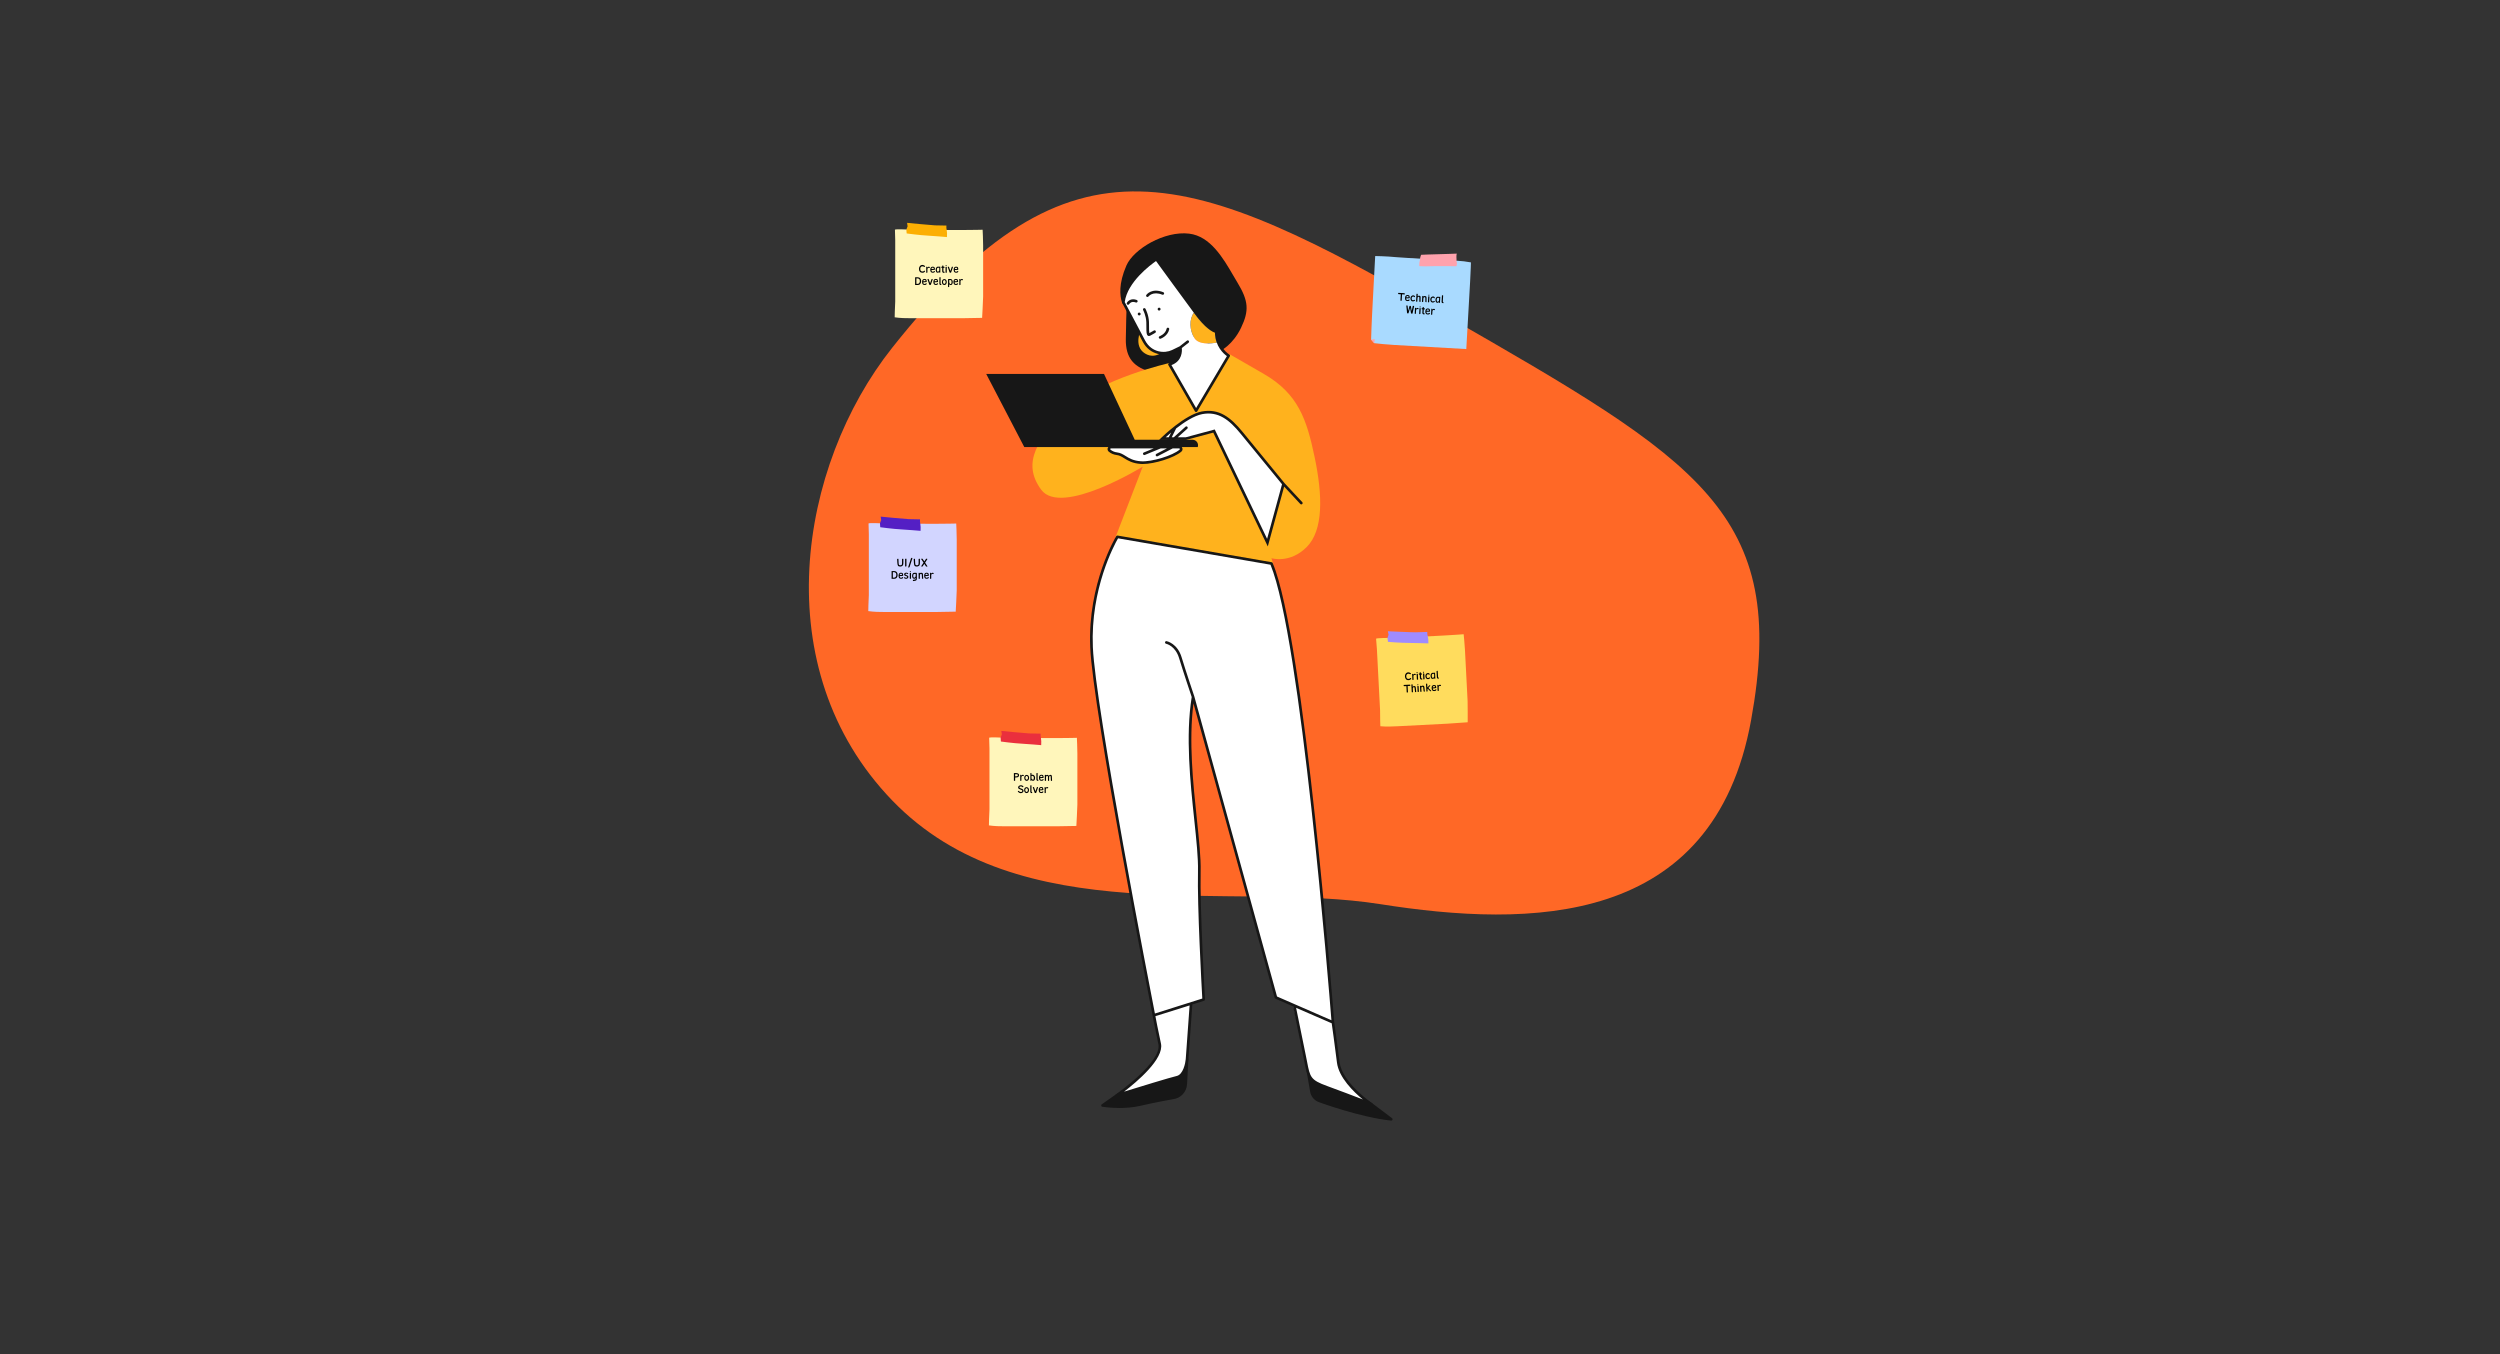 <?xml version="1.0" encoding="UTF-8"?><svg xmlns="http://www.w3.org/2000/svg" xmlns:xlink="http://www.w3.org/1999/xlink" width="1080pt" zoomAndPan="magnify" viewBox="0 0 1080 585" height="585pt" preserveAspectRatio="xMidYMid meet" version="1.2"><rect x="0" y="0" width="1080" height="585" fill="#333333" stroke="none"/><defs><g/><clipPath xml:id="clip1" id="clip1"><path d="M 475 100.793 L 601.605 100.793 L 601.605 484.105 L 475 484.105 Z M 475 100.793 "/></clipPath></defs><g xml:id="surface1" id="surface1"><path style=" stroke:none;fill-rule:nonzero;fill:rgb(100%,40.779%,14.899%);fill-opacity:1;" d="M 385.426 150.227 C 345.02 201.188 330.402 288.746 385.426 345.777 C 440.449 402.812 531.773 380.41 596.238 390.586 C 660.707 400.762 740.203 400.762 756.465 311.148 C 772.809 221.539 734.047 199.137 623.918 135.949 C 513.785 72.762 462.953 52.41 385.426 150.227 Z M 385.426 150.227 "/><path style=" stroke:none;fill-rule:nonzero;fill:rgb(100%,96.469%,73.329%);fill-opacity:1;" d="M 424.711 106.059 C 424.738 104.328 424.496 99.246 424.496 99.246 C 424.496 99.246 420.227 99.359 416.305 99.359 C 415.953 99.359 413.16 99.359 412.5 99.359 C 407.664 99.359 398.074 99.332 395.328 99.273 C 391.859 99.133 386.629 98.91 386.613 99.234 C 386.598 99.559 386.738 103.793 386.738 103.793 C 386.738 103.793 386.738 128.102 386.738 130.227 C 386.57 132.941 386.5 137.078 386.5 137.078 C 388.77 137.414 391.504 137.5 393.805 137.473 C 396.398 137.473 415.543 137.473 415.543 137.473 L 424.273 137.316 C 424.273 137.316 424.711 129.535 424.711 128.145 C 424.711 126.215 424.68 107.816 424.711 106.059 Z M 424.711 106.059 "/><path style=" stroke:none;fill-rule:nonzero;fill:rgb(98.819%,68.629%,1.18%);fill-opacity:1;" d="M 391.859 96.266 C 391.859 96.266 402.547 97.32 403.871 97.348 L 408.848 97.445 L 408.832 98.473 C 408.832 98.473 409.129 100.062 409.117 100.727 L 409.086 102.414 C 409.086 102.414 402.375 101.852 400.711 101.781 C 397.23 101.609 391.676 100.852 391.676 100.852 L 391.547 99.164 L 392.082 97.77 Z M 391.859 96.266 "/><g style="fill:rgb(0%,0%,0%);fill-opacity:1;"><g transform="translate(396.804, 117.853)"><path style="stroke:none;" d="M 2.828 -0.688 C 2.816 -0.562 2.703 -0.414 2.484 -0.25 C 2.273 -0.094 2.016 -0.016 1.703 -0.016 C 1.203 -0.023 0.82 -0.18 0.562 -0.484 C 0.312 -0.785 0.188 -1.191 0.188 -1.703 C 0.188 -2.172 0.328 -2.57 0.609 -2.906 C 0.891 -3.238 1.254 -3.406 1.703 -3.406 C 2.023 -3.406 2.363 -3.27 2.719 -3 C 2.75 -2.957 2.789 -2.906 2.844 -2.844 C 2.75 -2.633 2.656 -2.531 2.562 -2.531 C 2.5 -2.531 2.441 -2.547 2.391 -2.578 C 2.148 -2.734 1.922 -2.812 1.703 -2.812 C 1.398 -2.812 1.164 -2.711 1 -2.516 C 0.832 -2.328 0.75 -2.055 0.75 -1.703 C 0.75 -1.297 0.832 -1.004 1 -0.828 C 1.176 -0.648 1.41 -0.562 1.703 -0.562 C 1.953 -0.562 2.117 -0.602 2.203 -0.688 C 2.297 -0.781 2.367 -0.859 2.422 -0.922 C 2.691 -0.91 2.828 -0.832 2.828 -0.688 Z M 2.828 -0.688 "/></g><g transform="translate(399.803, 117.853)"><path style="stroke:none;" d="M 1.516 -2.109 C 1.484 -2.141 1.414 -2.156 1.312 -2.156 C 1.207 -2.156 1.102 -2.098 1 -1.984 C 0.895 -1.867 0.844 -1.727 0.844 -1.562 L 0.844 -0.109 C 0.695 -0.023 0.586 0.016 0.516 0.016 C 0.43 0.016 0.367 -0.039 0.328 -0.156 L 0.328 -2.562 C 0.41 -2.625 0.473 -2.656 0.516 -2.656 C 0.598 -2.656 0.695 -2.609 0.812 -2.516 L 0.812 -2.234 C 1.031 -2.504 1.227 -2.641 1.406 -2.641 C 1.582 -2.641 1.75 -2.578 1.906 -2.453 C 1.863 -2.191 1.801 -2.062 1.719 -2.062 C 1.613 -2.062 1.547 -2.078 1.516 -2.109 Z M 1.516 -2.109 "/></g><g transform="translate(401.752, 117.853)"><path style="stroke:none;" d="M 0.641 -1.625 L 1.672 -1.688 C 1.66 -1.812 1.629 -1.93 1.578 -2.047 C 1.523 -2.172 1.395 -2.234 1.188 -2.234 C 0.988 -2.234 0.848 -2.172 0.766 -2.047 C 0.68 -1.93 0.641 -1.789 0.641 -1.625 Z M 0.641 -1.188 C 0.641 -0.969 0.676 -0.789 0.75 -0.656 C 0.832 -0.531 0.977 -0.469 1.188 -0.469 C 1.352 -0.469 1.484 -0.492 1.578 -0.547 C 1.672 -0.598 1.723 -0.672 1.734 -0.766 C 2.023 -0.766 2.172 -0.711 2.172 -0.609 C 2.172 -0.523 2.129 -0.438 2.047 -0.344 C 1.973 -0.25 1.875 -0.172 1.75 -0.109 C 1.633 -0.055 1.445 -0.031 1.188 -0.031 C 0.844 -0.031 0.578 -0.141 0.391 -0.359 C 0.211 -0.578 0.125 -0.91 0.125 -1.359 C 0.125 -1.816 0.223 -2.145 0.422 -2.344 C 0.617 -2.551 0.875 -2.656 1.188 -2.656 C 1.625 -2.656 1.895 -2.52 2 -2.25 C 2.102 -1.988 2.156 -1.781 2.156 -1.625 C 2.156 -1.469 2.094 -1.352 1.969 -1.281 Z M 0.641 -1.188 "/></g><g transform="translate(404.087, 117.853)"><path style="stroke:none;" d="M 2.125 -2.641 L 2.125 -0.141 C 2.02 -0.066 1.938 -0.031 1.875 -0.031 C 1.789 -0.031 1.723 -0.07 1.672 -0.156 L 1.672 -0.375 C 1.461 -0.145 1.254 -0.031 1.047 -0.031 C 0.691 -0.031 0.445 -0.172 0.312 -0.453 C 0.188 -0.742 0.125 -1.047 0.125 -1.359 C 0.125 -1.691 0.211 -1.988 0.391 -2.25 C 0.578 -2.508 0.781 -2.645 1 -2.656 Z M 0.625 -1.359 C 0.625 -1.141 0.66 -0.938 0.734 -0.75 C 0.805 -0.562 0.93 -0.469 1.109 -0.469 C 1.266 -0.508 1.398 -0.582 1.516 -0.688 C 1.629 -0.789 1.688 -0.957 1.688 -1.188 L 1.688 -2.188 L 1.156 -2.188 C 0.957 -2.176 0.816 -2.082 0.734 -1.906 C 0.66 -1.738 0.625 -1.555 0.625 -1.359 Z M 0.625 -1.359 "/></g><g transform="translate(406.512, 117.853)"><path style="stroke:none;" d="M 0.516 -2.141 L 0.219 -2.141 C 0.133 -2.273 0.094 -2.383 0.094 -2.469 C 0.094 -2.539 0.145 -2.594 0.25 -2.625 L 0.516 -2.625 L 0.516 -3.094 C 0.66 -3.125 0.77 -3.141 0.844 -3.141 C 0.914 -3.141 0.984 -3.109 1.047 -3.047 L 1.047 -2.625 L 1.453 -2.625 C 1.504 -2.5 1.531 -2.41 1.531 -2.359 C 1.531 -2.266 1.488 -2.191 1.406 -2.141 L 1.047 -2.141 L 1.047 -0.734 C 1.047 -0.566 1.113 -0.484 1.25 -0.484 L 1.453 -0.484 C 1.516 -0.348 1.547 -0.238 1.547 -0.156 C 1.547 -0.082 1.504 -0.023 1.422 0.016 L 1.219 0.016 C 0.945 0.016 0.758 -0.066 0.656 -0.234 C 0.562 -0.41 0.516 -0.578 0.516 -0.734 Z M 0.516 -2.141 "/></g><g transform="translate(408.164, 117.853)"><path style="stroke:none;" d="M 0.312 -3.109 C 0.312 -3.191 0.344 -3.242 0.406 -3.266 C 0.477 -3.297 0.539 -3.312 0.594 -3.312 C 0.656 -3.312 0.703 -3.301 0.734 -3.281 C 0.773 -3.258 0.797 -3.203 0.797 -3.109 C 0.797 -3.047 0.77 -2.992 0.719 -2.953 C 0.676 -2.91 0.602 -2.891 0.5 -2.891 C 0.426 -2.891 0.375 -2.91 0.344 -2.953 C 0.32 -2.992 0.312 -3.047 0.312 -3.109 Z M 0.312 -2.531 C 0.438 -2.582 0.547 -2.609 0.641 -2.609 C 0.723 -2.609 0.789 -2.57 0.844 -2.5 L 0.844 -0.109 C 0.727 -0.023 0.625 0.016 0.531 0.016 C 0.438 0.016 0.363 -0.039 0.312 -0.156 Z M 0.312 -2.531 "/></g><g transform="translate(409.3, 117.853)"><path style="stroke:none;" d="M 0.938 -0.141 L 0.094 -2.547 C 0.25 -2.617 0.367 -2.656 0.453 -2.656 C 0.547 -2.656 0.613 -2.609 0.656 -2.516 L 1.266 -0.781 L 1.875 -2.547 C 2.031 -2.617 2.141 -2.656 2.203 -2.656 C 2.297 -2.656 2.359 -2.598 2.391 -2.484 L 1.562 -0.094 C 1.344 -0.051 1.195 -0.031 1.125 -0.031 C 1.051 -0.031 0.988 -0.066 0.938 -0.141 Z M 0.938 -0.141 "/></g><g transform="translate(411.845, 117.853)"><path style="stroke:none;" d="M 0.641 -1.625 L 1.672 -1.688 C 1.66 -1.812 1.629 -1.93 1.578 -2.047 C 1.523 -2.172 1.395 -2.234 1.188 -2.234 C 0.988 -2.234 0.848 -2.172 0.766 -2.047 C 0.68 -1.93 0.641 -1.789 0.641 -1.625 Z M 0.641 -1.188 C 0.641 -0.969 0.676 -0.789 0.75 -0.656 C 0.832 -0.531 0.977 -0.469 1.188 -0.469 C 1.352 -0.469 1.484 -0.492 1.578 -0.547 C 1.672 -0.598 1.723 -0.672 1.734 -0.766 C 2.023 -0.766 2.172 -0.711 2.172 -0.609 C 2.172 -0.523 2.129 -0.438 2.047 -0.344 C 1.973 -0.25 1.875 -0.172 1.75 -0.109 C 1.633 -0.055 1.445 -0.031 1.188 -0.031 C 0.844 -0.031 0.578 -0.141 0.391 -0.359 C 0.211 -0.578 0.125 -0.91 0.125 -1.359 C 0.125 -1.816 0.223 -2.145 0.422 -2.344 C 0.617 -2.551 0.875 -2.656 1.188 -2.656 C 1.625 -2.656 1.895 -2.52 2 -2.25 C 2.102 -1.988 2.156 -1.781 2.156 -1.625 C 2.156 -1.469 2.094 -1.352 1.969 -1.281 Z M 0.641 -1.188 "/></g></g><g style="fill:rgb(0%,0%,0%);fill-opacity:1;"><g transform="translate(394.942, 123.147)"><path style="stroke:none;" d="M 2.438 -1.703 C 2.438 -2.172 2.32 -2.484 2.094 -2.641 C 1.875 -2.797 1.664 -2.879 1.469 -2.891 L 0.938 -2.891 L 0.938 -0.516 L 1.469 -0.516 C 1.781 -0.516 2.02 -0.633 2.188 -0.875 C 2.352 -1.113 2.438 -1.391 2.438 -1.703 Z M 3 -1.703 C 3 -1.211 2.867 -0.812 2.609 -0.5 C 2.359 -0.188 1.977 -0.031 1.469 -0.031 L 0.391 -0.031 L 0.391 -3.375 L 1.469 -3.375 C 1.938 -3.375 2.305 -3.223 2.578 -2.922 C 2.859 -2.629 3 -2.223 3 -1.703 Z M 3 -1.703 "/></g><g transform="translate(398.206, 123.147)"><path style="stroke:none;" d="M 0.641 -1.625 L 1.672 -1.688 C 1.66 -1.812 1.629 -1.93 1.578 -2.047 C 1.523 -2.172 1.395 -2.234 1.188 -2.234 C 0.988 -2.234 0.848 -2.172 0.766 -2.047 C 0.68 -1.93 0.641 -1.789 0.641 -1.625 Z M 0.641 -1.188 C 0.641 -0.969 0.676 -0.789 0.75 -0.656 C 0.832 -0.531 0.977 -0.469 1.188 -0.469 C 1.352 -0.469 1.484 -0.492 1.578 -0.547 C 1.672 -0.598 1.723 -0.672 1.734 -0.766 C 2.023 -0.766 2.172 -0.711 2.172 -0.609 C 2.172 -0.523 2.129 -0.438 2.047 -0.344 C 1.973 -0.25 1.875 -0.172 1.75 -0.109 C 1.633 -0.055 1.445 -0.031 1.188 -0.031 C 0.844 -0.031 0.578 -0.141 0.391 -0.359 C 0.211 -0.578 0.125 -0.91 0.125 -1.359 C 0.125 -1.816 0.223 -2.145 0.422 -2.344 C 0.617 -2.551 0.875 -2.656 1.188 -2.656 C 1.625 -2.656 1.895 -2.52 2 -2.25 C 2.102 -1.988 2.156 -1.781 2.156 -1.625 C 2.156 -1.469 2.094 -1.352 1.969 -1.281 Z M 0.641 -1.188 "/></g></g><g style="fill:rgb(0%,0%,0%);fill-opacity:1;"><g transform="translate(400.541, 123.147)"><path style="stroke:none;" d="M 0.938 -0.141 L 0.094 -2.547 C 0.25 -2.617 0.367 -2.656 0.453 -2.656 C 0.547 -2.656 0.613 -2.609 0.656 -2.516 L 1.266 -0.781 L 1.875 -2.547 C 2.031 -2.617 2.141 -2.656 2.203 -2.656 C 2.297 -2.656 2.359 -2.598 2.391 -2.484 L 1.562 -0.094 C 1.344 -0.051 1.195 -0.031 1.125 -0.031 C 1.051 -0.031 0.988 -0.066 0.938 -0.141 Z M 0.938 -0.141 "/></g></g><g style="fill:rgb(0%,0%,0%);fill-opacity:1;"><g transform="translate(403.086, 123.147)"><path style="stroke:none;" d="M 0.641 -1.625 L 1.672 -1.688 C 1.66 -1.812 1.629 -1.93 1.578 -2.047 C 1.523 -2.172 1.395 -2.234 1.188 -2.234 C 0.988 -2.234 0.848 -2.172 0.766 -2.047 C 0.68 -1.93 0.641 -1.789 0.641 -1.625 Z M 0.641 -1.188 C 0.641 -0.969 0.676 -0.789 0.75 -0.656 C 0.832 -0.531 0.977 -0.469 1.188 -0.469 C 1.352 -0.469 1.484 -0.492 1.578 -0.547 C 1.672 -0.598 1.723 -0.672 1.734 -0.766 C 2.023 -0.766 2.172 -0.711 2.172 -0.609 C 2.172 -0.523 2.129 -0.438 2.047 -0.344 C 1.973 -0.25 1.875 -0.172 1.75 -0.109 C 1.633 -0.055 1.445 -0.031 1.188 -0.031 C 0.844 -0.031 0.578 -0.141 0.391 -0.359 C 0.211 -0.578 0.125 -0.91 0.125 -1.359 C 0.125 -1.816 0.223 -2.145 0.422 -2.344 C 0.617 -2.551 0.875 -2.656 1.188 -2.656 C 1.625 -2.656 1.895 -2.52 2 -2.25 C 2.102 -1.988 2.156 -1.781 2.156 -1.625 C 2.156 -1.469 2.094 -1.352 1.969 -1.281 Z M 0.641 -1.188 "/></g></g><g style="fill:rgb(0%,0%,0%);fill-opacity:1;"><g transform="translate(405.421, 123.147)"><path style="stroke:none;" d="M 0.906 -0.703 C 0.906 -0.629 0.922 -0.57 0.953 -0.531 C 0.992 -0.5 1.051 -0.484 1.125 -0.484 C 1.207 -0.359 1.25 -0.254 1.25 -0.172 C 1.25 -0.086 1.203 -0.031 1.109 0 C 0.828 0 0.633 -0.062 0.531 -0.188 C 0.438 -0.312 0.391 -0.457 0.391 -0.625 L 0.391 -3.297 C 0.523 -3.391 0.633 -3.438 0.719 -3.438 C 0.801 -3.426 0.863 -3.367 0.906 -3.266 Z M 0.906 -0.703 "/></g></g><g style="fill:rgb(0%,0%,0%);fill-opacity:1;"><g transform="translate(406.781, 123.147)"><path style="stroke:none;" d="M 0.125 -1.344 C 0.125 -1.75 0.227 -2.055 0.438 -2.266 C 0.656 -2.484 0.898 -2.594 1.172 -2.594 C 1.43 -2.594 1.672 -2.484 1.891 -2.266 C 2.109 -2.047 2.219 -1.738 2.219 -1.344 C 2.219 -0.945 2.117 -0.625 1.922 -0.375 C 1.723 -0.133 1.473 -0.016 1.172 -0.016 C 0.879 -0.016 0.629 -0.133 0.422 -0.375 C 0.223 -0.613 0.125 -0.938 0.125 -1.344 Z M 0.609 -1.344 C 0.609 -1.113 0.656 -0.914 0.75 -0.75 C 0.844 -0.594 0.984 -0.516 1.172 -0.516 C 1.367 -0.516 1.508 -0.598 1.594 -0.766 C 1.688 -0.93 1.734 -1.125 1.734 -1.344 C 1.734 -1.562 1.676 -1.742 1.562 -1.891 C 1.457 -2.047 1.328 -2.129 1.172 -2.141 C 1.004 -2.141 0.867 -2.062 0.766 -1.906 C 0.66 -1.758 0.609 -1.57 0.609 -1.344 Z M 0.609 -1.344 "/></g><g transform="translate(409.168, 123.147)"><path style="stroke:none;" d="M 1.484 -2.625 C 1.766 -2.625 1.988 -2.484 2.156 -2.203 C 2.332 -1.93 2.422 -1.648 2.422 -1.359 C 2.422 -0.941 2.336 -0.609 2.172 -0.359 C 2.016 -0.117 1.816 0 1.578 0 C 1.348 0 1.113 -0.109 0.875 -0.328 L 0.875 0.75 C 0.832 0.844 0.77 0.891 0.688 0.891 C 0.602 0.891 0.504 0.859 0.391 0.797 L 0.391 -2.406 C 0.391 -2.551 0.469 -2.625 0.625 -2.625 Z M 1.906 -1.359 C 1.906 -1.586 1.879 -1.773 1.828 -1.922 C 1.785 -2.066 1.672 -2.141 1.484 -2.141 L 0.906 -2.156 L 0.906 -1.359 C 0.906 -1.086 0.957 -0.863 1.062 -0.688 C 1.176 -0.52 1.312 -0.438 1.469 -0.438 C 1.625 -0.438 1.734 -0.492 1.797 -0.609 C 1.867 -0.734 1.906 -0.984 1.906 -1.359 Z M 1.906 -1.359 "/></g><g transform="translate(411.758, 123.147)"><path style="stroke:none;" d="M 0.641 -1.625 L 1.672 -1.688 C 1.66 -1.812 1.629 -1.93 1.578 -2.047 C 1.523 -2.172 1.395 -2.234 1.188 -2.234 C 0.988 -2.234 0.848 -2.172 0.766 -2.047 C 0.68 -1.93 0.641 -1.789 0.641 -1.625 Z M 0.641 -1.188 C 0.641 -0.969 0.676 -0.789 0.75 -0.656 C 0.832 -0.531 0.977 -0.469 1.188 -0.469 C 1.352 -0.469 1.484 -0.492 1.578 -0.547 C 1.672 -0.598 1.723 -0.672 1.734 -0.766 C 2.023 -0.766 2.172 -0.711 2.172 -0.609 C 2.172 -0.523 2.129 -0.438 2.047 -0.344 C 1.973 -0.25 1.875 -0.172 1.75 -0.109 C 1.633 -0.055 1.445 -0.031 1.188 -0.031 C 0.844 -0.031 0.578 -0.141 0.391 -0.359 C 0.211 -0.578 0.125 -0.91 0.125 -1.359 C 0.125 -1.816 0.223 -2.145 0.422 -2.344 C 0.617 -2.551 0.875 -2.656 1.188 -2.656 C 1.625 -2.656 1.895 -2.52 2 -2.25 C 2.102 -1.988 2.156 -1.781 2.156 -1.625 C 2.156 -1.469 2.094 -1.352 1.969 -1.281 Z M 0.641 -1.188 "/></g></g><g style="fill:rgb(0%,0%,0%);fill-opacity:1;"><g transform="translate(414.093, 123.147)"><path style="stroke:none;" d="M 1.516 -2.109 C 1.484 -2.141 1.414 -2.156 1.312 -2.156 C 1.207 -2.156 1.102 -2.098 1 -1.984 C 0.895 -1.867 0.844 -1.727 0.844 -1.562 L 0.844 -0.109 C 0.695 -0.023 0.586 0.016 0.516 0.016 C 0.43 0.016 0.367 -0.039 0.328 -0.156 L 0.328 -2.562 C 0.41 -2.625 0.473 -2.656 0.516 -2.656 C 0.598 -2.656 0.695 -2.609 0.812 -2.516 L 0.812 -2.234 C 1.031 -2.504 1.227 -2.641 1.406 -2.641 C 1.582 -2.641 1.75 -2.578 1.906 -2.453 C 1.863 -2.191 1.801 -2.062 1.719 -2.062 C 1.613 -2.062 1.547 -2.078 1.516 -2.109 Z M 1.516 -2.109 "/></g></g><path style=" stroke:none;fill-rule:nonzero;fill:rgb(66.269%,85.489%,100%);fill-opacity:1;" d="M 594.082 110.609 C 594.082 110.609 593.875 114.875 593.57 120.176 C 593.27 125.477 592.902 133.133 592.711 136.508 C 592.566 139.023 592.391 144.199 592.316 146.688 L 593.656 148.25 C 595.543 148.457 599.031 148.836 602.297 149.023 L 633.438 150.793 L 635.082 121.809 C 635.359 116.953 635.449 113.355 635.449 113.355 C 633.441 112.98 631.406 112.73 629.352 112.633 C 625.785 112.43 606.414 111.395 603.152 111.094 C 598.805 110.664 594.082 110.609 594.082 110.609 Z M 594.082 110.609 "/><path style=" stroke:none;fill-rule:nonzero;fill:rgb(100%,63.53%,67.839%);fill-opacity:1;" d="M 592.312 146.707 L 593.656 148.27 L 593.938 146.551 Z M 613.926 110.07 C 613.926 110.07 619.41 109.836 621.211 109.824 C 623.008 109.809 629.309 109.559 629.309 109.559 C 629.195 110.094 629.145 110.672 629.18 111.219 C 629.234 111.734 629.238 112.262 629.191 112.785 L 629.422 113.707 L 629.215 115 C 629.215 115 619.391 114.906 617.586 115.016 C 615.785 115.129 613.113 114.961 613.113 114.961 C 613.113 114.961 613.105 113.391 613.301 112.84 C 613.461 112.406 613.535 111.93 613.496 111.449 C 613.52 111.086 613.926 110.07 613.926 110.07 Z M 613.926 110.07 "/><g style="fill:rgb(0%,0%,0%);fill-opacity:1;"><g transform="translate(603.721, 129.86)"><path style="stroke:none;" d="M 0.438 -3.344 L 3.047 -3.203 C 3.129 -3.023 3.172 -2.895 3.172 -2.812 C 3.16 -2.695 3.094 -2.645 2.969 -2.656 L 1.969 -2.703 L 1.812 0.031 C 1.695 0.062 1.582 0.07 1.469 0.062 C 1.375 0.062 1.305 0.023 1.266 -0.047 L 1.422 -2.734 L 0.375 -2.797 C 0.281 -2.953 0.234 -3.07 0.234 -3.156 C 0.242 -3.238 0.312 -3.301 0.438 -3.344 Z M 0.438 -3.344 "/></g><g transform="translate(606.779, 130.033)"><path style="stroke:none;" d="M 0.734 -1.594 L 1.766 -1.594 C 1.766 -1.719 1.738 -1.844 1.688 -1.969 C 1.645 -2.094 1.52 -2.16 1.312 -2.172 C 1.113 -2.18 0.969 -2.129 0.875 -2.016 C 0.789 -1.898 0.742 -1.758 0.734 -1.594 Z M 0.703 -1.156 C 0.691 -0.938 0.723 -0.758 0.797 -0.625 C 0.867 -0.488 1.008 -0.414 1.219 -0.406 C 1.383 -0.395 1.516 -0.41 1.609 -0.453 C 1.703 -0.504 1.758 -0.578 1.781 -0.672 C 2.07 -0.648 2.211 -0.586 2.203 -0.484 C 2.203 -0.398 2.16 -0.312 2.078 -0.219 C 1.992 -0.133 1.891 -0.066 1.766 -0.016 C 1.641 0.035 1.445 0.051 1.188 0.031 C 0.844 0.008 0.582 -0.113 0.406 -0.344 C 0.238 -0.57 0.172 -0.91 0.203 -1.359 C 0.223 -1.816 0.336 -2.141 0.547 -2.328 C 0.766 -2.516 1.031 -2.602 1.344 -2.594 C 1.781 -2.562 2.039 -2.41 2.125 -2.141 C 2.219 -1.867 2.258 -1.656 2.25 -1.5 C 2.238 -1.344 2.172 -1.234 2.047 -1.172 Z M 0.703 -1.156 "/></g><g transform="translate(609.11, 130.166)"><path style="stroke:none;" d="M 2.172 -2.125 C 2.141 -1.883 2.078 -1.766 1.984 -1.766 C 1.891 -1.773 1.816 -1.812 1.766 -1.875 C 1.703 -1.945 1.648 -1.992 1.609 -2.016 C 1.578 -2.047 1.5 -2.062 1.375 -2.062 C 1.219 -2.07 1.07 -2.008 0.938 -1.875 C 0.812 -1.75 0.742 -1.566 0.734 -1.328 C 0.711 -1.023 0.75 -0.805 0.844 -0.672 C 0.938 -0.535 1.078 -0.461 1.266 -0.453 C 1.461 -0.43 1.617 -0.473 1.734 -0.578 C 1.828 -0.641 1.91 -0.672 1.984 -0.672 C 2.066 -0.672 2.129 -0.547 2.172 -0.297 C 1.828 -0.047 1.516 0.066 1.234 0.047 C 0.879 0.035 0.613 -0.113 0.438 -0.406 C 0.258 -0.707 0.18 -1.023 0.203 -1.359 C 0.223 -1.742 0.359 -2.047 0.609 -2.266 C 0.859 -2.492 1.125 -2.598 1.406 -2.578 C 1.633 -2.566 1.797 -2.52 1.891 -2.438 C 1.992 -2.363 2.086 -2.258 2.172 -2.125 Z M 2.172 -2.125 "/></g><g transform="translate(611.35, 130.293)"><path style="stroke:none;" d="M 0.922 0 C 0.785 0.039 0.68 0.055 0.609 0.047 C 0.516 0.047 0.441 0.004 0.391 -0.078 L 0.578 -3.344 C 0.723 -3.375 0.832 -3.391 0.906 -3.391 C 0.988 -3.391 1.055 -3.348 1.109 -3.266 L 1.062 -2.297 C 1.281 -2.484 1.488 -2.566 1.688 -2.547 C 1.863 -2.535 2.02 -2.484 2.156 -2.391 C 2.289 -2.297 2.352 -2.148 2.344 -1.953 L 2.328 0.078 C 2.18 0.117 2.07 0.133 2 0.125 C 1.926 0.125 1.863 0.086 1.812 0.016 L 1.812 -1.797 C 1.77 -1.992 1.688 -2.098 1.562 -2.109 C 1.414 -2.117 1.289 -2.066 1.188 -1.953 C 1.082 -1.836 1.023 -1.707 1.016 -1.562 Z M 0.922 0 "/></g><g transform="translate(613.972, 130.442)"><path style="stroke:none;" d="M 0.844 -0.078 C 0.812 0.016 0.75 0.055 0.656 0.047 C 0.582 0.047 0.469 0.004 0.312 -0.078 L 0.453 -2.547 C 0.555 -2.586 0.648 -2.609 0.734 -2.609 C 0.805 -2.609 0.863 -2.555 0.906 -2.453 L 0.906 -2.312 C 1.094 -2.488 1.297 -2.57 1.516 -2.562 C 1.742 -2.551 1.926 -2.508 2.062 -2.438 C 2.195 -2.363 2.273 -2.145 2.297 -1.781 L 2.281 0 C 2.25 0.094 2.188 0.141 2.094 0.141 C 2.008 0.129 1.906 0.066 1.781 -0.047 L 1.781 -1.75 C 1.77 -1.875 1.738 -1.957 1.688 -2 C 1.633 -2.051 1.547 -2.078 1.422 -2.078 C 1.305 -2.086 1.195 -2.035 1.094 -1.922 C 1 -1.816 0.945 -1.691 0.938 -1.547 Z M 0.844 -0.078 "/></g><g transform="translate(616.546, 130.589)"><path style="stroke:none;" d="M 0.484 -3.094 C 0.492 -3.176 0.531 -3.227 0.594 -3.25 C 0.664 -3.27 0.727 -3.281 0.781 -3.281 C 0.844 -3.281 0.891 -3.266 0.922 -3.234 C 0.961 -3.211 0.977 -3.156 0.969 -3.062 C 0.969 -3 0.941 -2.945 0.891 -2.906 C 0.836 -2.875 0.758 -2.859 0.656 -2.859 C 0.582 -2.867 0.535 -2.895 0.516 -2.938 C 0.492 -2.977 0.484 -3.031 0.484 -3.094 Z M 0.453 -2.516 C 0.578 -2.555 0.688 -2.578 0.781 -2.578 C 0.863 -2.566 0.93 -2.523 0.984 -2.453 L 0.844 -0.062 C 0.727 0.008 0.625 0.047 0.531 0.047 C 0.438 0.035 0.367 -0.023 0.328 -0.141 Z M 0.453 -2.516 "/></g><g transform="translate(617.681, 130.653)"><path style="stroke:none;" d="M 2.172 -2.125 C 2.141 -1.883 2.078 -1.766 1.984 -1.766 C 1.891 -1.773 1.816 -1.812 1.766 -1.875 C 1.703 -1.945 1.648 -1.992 1.609 -2.016 C 1.578 -2.047 1.5 -2.062 1.375 -2.062 C 1.219 -2.07 1.07 -2.008 0.938 -1.875 C 0.812 -1.75 0.742 -1.566 0.734 -1.328 C 0.711 -1.023 0.75 -0.805 0.844 -0.672 C 0.938 -0.535 1.078 -0.461 1.266 -0.453 C 1.461 -0.43 1.617 -0.473 1.734 -0.578 C 1.828 -0.641 1.91 -0.672 1.984 -0.672 C 2.066 -0.672 2.129 -0.547 2.172 -0.297 C 1.828 -0.047 1.516 0.066 1.234 0.047 C 0.879 0.035 0.613 -0.113 0.438 -0.406 C 0.258 -0.707 0.18 -1.023 0.203 -1.359 C 0.223 -1.742 0.359 -2.047 0.609 -2.266 C 0.859 -2.492 1.125 -2.598 1.406 -2.578 C 1.633 -2.566 1.797 -2.52 1.891 -2.438 C 1.992 -2.363 2.086 -2.258 2.172 -2.125 Z M 2.172 -2.125 "/></g><g transform="translate(619.921, 130.78)"><path style="stroke:none;" d="M 2.281 -2.516 L 2.141 -0.016 C 2.023 0.047 1.938 0.078 1.875 0.078 C 1.789 0.066 1.727 0.02 1.688 -0.062 L 1.688 -0.281 C 1.469 -0.062 1.254 0.039 1.047 0.031 C 0.691 0.008 0.457 -0.145 0.344 -0.438 C 0.227 -0.738 0.18 -1.047 0.203 -1.359 C 0.223 -1.691 0.332 -1.984 0.531 -2.234 C 0.727 -2.484 0.938 -2.602 1.156 -2.594 Z M 0.703 -1.328 C 0.691 -1.109 0.719 -0.898 0.781 -0.703 C 0.844 -0.516 0.961 -0.414 1.141 -0.406 C 1.297 -0.438 1.43 -0.5 1.547 -0.594 C 1.672 -0.695 1.738 -0.863 1.75 -1.094 L 1.812 -2.094 L 1.281 -2.125 C 1.082 -2.125 0.938 -2.039 0.844 -1.875 C 0.758 -1.707 0.711 -1.523 0.703 -1.328 Z M 0.703 -1.328 "/></g><g transform="translate(622.342, 130.918)"><path style="stroke:none;" d="M 0.953 -0.656 C 0.941 -0.582 0.953 -0.523 0.984 -0.484 C 1.023 -0.441 1.082 -0.422 1.156 -0.422 C 1.227 -0.285 1.266 -0.176 1.266 -0.094 C 1.254 -0.008 1.203 0.039 1.109 0.062 C 0.828 0.039 0.641 -0.031 0.547 -0.156 C 0.453 -0.289 0.41 -0.441 0.422 -0.609 L 0.578 -3.281 C 0.711 -3.363 0.82 -3.398 0.906 -3.391 C 0.988 -3.379 1.051 -3.32 1.094 -3.219 Z M 0.953 -0.656 "/></g></g><g style="fill:rgb(0%,0%,0%);fill-opacity:1;"><g transform="translate(607.001, 135.348)"><path style="stroke:none;" d="M 0.516 -3.344 C 0.703 -3.375 0.828 -3.391 0.891 -3.391 C 0.984 -3.391 1.047 -3.336 1.078 -3.234 L 1.328 -1.047 L 1.922 -3.188 C 2.098 -3.219 2.223 -3.227 2.297 -3.219 C 2.367 -3.219 2.438 -3.176 2.5 -3.094 L 2.859 -0.984 L 3.328 -3.188 C 3.492 -3.219 3.613 -3.234 3.688 -3.234 C 3.77 -3.234 3.844 -3.172 3.906 -3.047 L 3.188 0.125 C 2.988 0.133 2.852 0.141 2.781 0.141 C 2.695 0.141 2.625 0.098 2.562 0.016 L 2.156 -2.391 L 1.469 0 C 1.289 0.031 1.156 0.047 1.062 0.047 C 0.977 0.035 0.91 -0.016 0.859 -0.109 Z M 0.516 -3.344 "/></g><g transform="translate(610.813, 135.565)"><path style="stroke:none;" d="M 1.625 -2.016 C 1.602 -2.055 1.539 -2.078 1.438 -2.078 C 1.332 -2.086 1.223 -2.035 1.109 -1.922 C 1.004 -1.816 0.945 -1.68 0.938 -1.516 L 0.844 -0.062 C 0.695 0.008 0.586 0.047 0.516 0.047 C 0.43 0.035 0.375 -0.023 0.344 -0.141 L 0.469 -2.547 C 0.562 -2.598 0.629 -2.625 0.672 -2.625 C 0.754 -2.625 0.848 -2.57 0.953 -2.469 L 0.938 -2.188 C 1.176 -2.445 1.383 -2.57 1.562 -2.562 C 1.738 -2.551 1.898 -2.477 2.047 -2.344 C 1.984 -2.082 1.91 -1.957 1.828 -1.969 C 1.723 -1.969 1.656 -1.984 1.625 -2.016 Z M 1.625 -2.016 "/></g><g transform="translate(612.759, 135.676)"><path style="stroke:none;" d="M 0.484 -3.094 C 0.492 -3.176 0.531 -3.227 0.594 -3.25 C 0.664 -3.27 0.727 -3.281 0.781 -3.281 C 0.844 -3.281 0.891 -3.266 0.922 -3.234 C 0.961 -3.211 0.977 -3.156 0.969 -3.062 C 0.969 -3 0.941 -2.945 0.891 -2.906 C 0.836 -2.875 0.758 -2.859 0.656 -2.859 C 0.582 -2.867 0.535 -2.895 0.516 -2.938 C 0.492 -2.977 0.484 -3.031 0.484 -3.094 Z M 0.453 -2.516 C 0.578 -2.555 0.688 -2.578 0.781 -2.578 C 0.863 -2.566 0.93 -2.523 0.984 -2.453 L 0.844 -0.062 C 0.727 0.008 0.625 0.047 0.531 0.047 C 0.438 0.035 0.367 -0.023 0.328 -0.141 Z M 0.453 -2.516 "/></g><g transform="translate(613.894, 135.74)"><path style="stroke:none;" d="M 0.641 -2.109 L 0.344 -2.125 C 0.27 -2.27 0.234 -2.383 0.234 -2.469 C 0.234 -2.539 0.289 -2.586 0.406 -2.609 L 0.672 -2.594 L 0.688 -3.062 C 0.832 -3.082 0.941 -3.094 1.016 -3.094 C 1.086 -3.094 1.156 -3.055 1.219 -2.984 L 1.203 -2.562 L 1.609 -2.547 C 1.648 -2.41 1.672 -2.316 1.672 -2.266 C 1.66 -2.172 1.613 -2.102 1.531 -2.062 L 1.172 -2.078 L 1.094 -0.672 C 1.082 -0.504 1.145 -0.414 1.281 -0.406 L 1.484 -0.406 C 1.535 -0.258 1.562 -0.145 1.562 -0.062 C 1.551 0.008 1.504 0.062 1.422 0.094 L 1.219 0.078 C 0.945 0.066 0.766 -0.023 0.672 -0.203 C 0.586 -0.379 0.551 -0.547 0.562 -0.703 Z M 0.641 -2.109 "/></g><g transform="translate(615.542, 135.834)"><path style="stroke:none;" d="M 0.734 -1.594 L 1.766 -1.594 C 1.766 -1.719 1.738 -1.844 1.688 -1.969 C 1.645 -2.094 1.52 -2.16 1.312 -2.172 C 1.113 -2.18 0.969 -2.129 0.875 -2.016 C 0.789 -1.898 0.742 -1.758 0.734 -1.594 Z M 0.703 -1.156 C 0.691 -0.938 0.723 -0.758 0.797 -0.625 C 0.867 -0.488 1.008 -0.414 1.219 -0.406 C 1.383 -0.395 1.516 -0.41 1.609 -0.453 C 1.703 -0.504 1.758 -0.578 1.781 -0.672 C 2.07 -0.648 2.211 -0.586 2.203 -0.484 C 2.203 -0.398 2.16 -0.312 2.078 -0.219 C 1.992 -0.133 1.891 -0.066 1.766 -0.016 C 1.641 0.035 1.445 0.051 1.188 0.031 C 0.844 0.008 0.582 -0.113 0.406 -0.344 C 0.238 -0.57 0.172 -0.91 0.203 -1.359 C 0.223 -1.816 0.336 -2.141 0.547 -2.328 C 0.766 -2.516 1.031 -2.602 1.344 -2.594 C 1.781 -2.562 2.039 -2.41 2.125 -2.141 C 2.219 -1.867 2.258 -1.656 2.25 -1.5 C 2.238 -1.344 2.172 -1.234 2.047 -1.172 Z M 0.703 -1.156 "/></g></g><g style="fill:rgb(0%,0%,0%);fill-opacity:1;"><g transform="translate(617.873, 135.966)"><path style="stroke:none;" d="M 1.625 -2.016 C 1.602 -2.055 1.539 -2.078 1.438 -2.078 C 1.332 -2.086 1.223 -2.035 1.109 -1.922 C 1.004 -1.816 0.945 -1.68 0.938 -1.516 L 0.844 -0.062 C 0.695 0.008 0.586 0.047 0.516 0.047 C 0.43 0.035 0.375 -0.023 0.344 -0.141 L 0.469 -2.547 C 0.562 -2.598 0.629 -2.625 0.672 -2.625 C 0.754 -2.625 0.848 -2.57 0.953 -2.469 L 0.938 -2.188 C 1.176 -2.445 1.383 -2.57 1.562 -2.562 C 1.738 -2.551 1.898 -2.477 2.047 -2.344 C 1.984 -2.082 1.91 -1.957 1.828 -1.969 C 1.723 -1.969 1.656 -1.984 1.625 -2.016 Z M 1.625 -2.016 "/></g></g><path style=" stroke:none;fill-rule:nonzero;fill:rgb(82.349%,83.53%,100%);fill-opacity:1;" d="M 413.305 232.973 C 413.336 231.242 413.094 226.164 413.094 226.164 C 413.094 226.164 408.824 226.273 404.902 226.273 C 404.551 226.273 401.758 226.273 401.098 226.273 C 396.262 226.273 386.672 226.246 383.922 226.191 C 380.453 226.051 375.223 225.824 375.211 226.148 C 375.195 226.473 375.336 230.707 375.336 230.707 C 375.336 230.707 375.336 255.016 375.336 257.141 C 375.168 259.855 375.098 263.992 375.098 263.992 C 377.367 264.332 380.102 264.414 382.398 264.387 C 384.996 264.387 404.141 264.387 404.141 264.387 L 412.867 264.23 C 412.867 264.23 413.305 256.453 413.305 255.059 C 413.305 253.129 413.277 234.73 413.305 232.973 Z M 413.305 232.973 "/><path style=" stroke:none;fill-rule:nonzero;fill:rgb(32.939%,12.16%,76.859%);fill-opacity:1;" d="M 380.453 223.18 C 380.453 223.18 391.141 224.234 392.469 224.262 L 397.445 224.363 L 397.43 225.387 C 397.43 225.387 397.727 226.98 397.711 227.641 L 397.684 229.328 C 397.684 229.328 390.973 228.766 389.309 228.695 C 385.828 228.527 380.27 227.766 380.27 227.766 L 380.145 226.078 L 380.68 224.684 Z M 380.453 223.18 "/><g style="fill:rgb(0%,0%,0%);fill-opacity:1;"><g transform="translate(387.31, 244.769)"><path style="stroke:none;" d="M 2.375 -3.297 C 2.551 -3.367 2.676 -3.406 2.75 -3.406 C 2.832 -3.406 2.895 -3.359 2.938 -3.266 L 2.938 -1.562 C 2.938 -0.938 2.789 -0.52 2.5 -0.312 C 2.207 -0.113 1.914 -0.016 1.625 -0.016 C 1.125 -0.016 0.789 -0.133 0.625 -0.375 C 0.469 -0.613 0.375 -1.008 0.344 -1.562 L 0.25 -3.266 C 0.414 -3.359 0.539 -3.406 0.625 -3.406 C 0.707 -3.406 0.77 -3.352 0.812 -3.25 L 0.891 -1.562 C 0.91 -1.145 0.969 -0.875 1.062 -0.75 C 1.164 -0.625 1.352 -0.562 1.625 -0.562 C 1.906 -0.562 2.098 -0.617 2.203 -0.734 C 2.316 -0.848 2.375 -1.125 2.375 -1.562 Z M 2.375 -3.297 "/></g><g transform="translate(390.626, 244.769)"><path style="stroke:none;" d="M 0.391 -0.125 L 0.391 -3.312 C 0.566 -3.395 0.688 -3.438 0.75 -3.438 C 0.844 -3.426 0.91 -3.379 0.953 -3.297 L 0.953 -0.156 C 0.773 -0.062 0.645 -0.016 0.562 -0.016 C 0.477 -0.016 0.422 -0.051 0.391 -0.125 Z M 0.391 -0.125 "/></g></g><g style="fill:rgb(0%,0%,0%);fill-opacity:1;"><g transform="translate(392.031, 244.769)"><path style="stroke:none;" d="M 1.5 -3.516 C 1.645 -3.703 1.77 -3.797 1.875 -3.797 C 1.957 -3.797 2.047 -3.738 2.141 -3.625 L 0.891 0.234 C 0.723 0.367 0.598 0.438 0.516 0.438 C 0.453 0.438 0.383 0.375 0.312 0.25 Z M 1.5 -3.516 "/></g></g><g style="fill:rgb(0%,0%,0%);fill-opacity:1;"><g transform="translate(394.466, 244.769)"><path style="stroke:none;" d="M 2.375 -3.297 C 2.551 -3.367 2.676 -3.406 2.75 -3.406 C 2.832 -3.406 2.895 -3.359 2.938 -3.266 L 2.938 -1.562 C 2.938 -0.938 2.789 -0.52 2.5 -0.312 C 2.207 -0.113 1.914 -0.016 1.625 -0.016 C 1.125 -0.016 0.789 -0.133 0.625 -0.375 C 0.469 -0.613 0.375 -1.008 0.344 -1.562 L 0.25 -3.266 C 0.414 -3.359 0.539 -3.406 0.625 -3.406 C 0.707 -3.406 0.77 -3.352 0.812 -3.25 L 0.891 -1.562 C 0.91 -1.145 0.969 -0.875 1.062 -0.75 C 1.164 -0.625 1.352 -0.562 1.625 -0.562 C 1.906 -0.562 2.098 -0.617 2.203 -0.734 C 2.316 -0.848 2.375 -1.125 2.375 -1.562 Z M 2.375 -3.297 "/></g><g transform="translate(397.782, 244.769)"><path style="stroke:none;" d="M 0.094 -3.344 C 0.344 -3.395 0.5 -3.422 0.562 -3.422 C 0.625 -3.422 0.691 -3.398 0.766 -3.359 L 1.516 -2.219 L 2.266 -3.344 C 2.422 -3.395 2.535 -3.422 2.609 -3.422 C 2.703 -3.422 2.785 -3.363 2.859 -3.25 L 1.859 -1.688 L 2.922 -0.062 C 2.723 -0.02 2.586 0 2.516 0 C 2.43 0 2.348 -0.02 2.266 -0.062 L 1.516 -1.188 L 0.734 -0.031 C 0.609 -0.008 0.504 0 0.422 0 C 0.316 0 0.238 -0.062 0.188 -0.188 L 1.188 -1.719 Z M 0.094 -3.344 "/></g></g><g style="fill:rgb(0%,0%,0%);fill-opacity:1;"><g transform="translate(384.778, 250.062)"><path style="stroke:none;" d="M 2.438 -1.703 C 2.438 -2.172 2.32 -2.484 2.094 -2.641 C 1.875 -2.797 1.664 -2.879 1.469 -2.891 L 0.938 -2.891 L 0.938 -0.516 L 1.469 -0.516 C 1.781 -0.516 2.02 -0.633 2.188 -0.875 C 2.352 -1.113 2.438 -1.391 2.438 -1.703 Z M 3 -1.703 C 3 -1.211 2.867 -0.812 2.609 -0.5 C 2.359 -0.188 1.977 -0.031 1.469 -0.031 L 0.391 -0.031 L 0.391 -3.375 L 1.469 -3.375 C 1.938 -3.375 2.305 -3.223 2.578 -2.922 C 2.859 -2.629 3 -2.223 3 -1.703 Z M 3 -1.703 "/></g><g transform="translate(388.042, 250.062)"><path style="stroke:none;" d="M 0.641 -1.625 L 1.672 -1.688 C 1.66 -1.812 1.629 -1.93 1.578 -2.047 C 1.523 -2.172 1.395 -2.234 1.188 -2.234 C 0.988 -2.234 0.848 -2.172 0.766 -2.047 C 0.68 -1.93 0.641 -1.789 0.641 -1.625 Z M 0.641 -1.188 C 0.641 -0.969 0.676 -0.789 0.75 -0.656 C 0.832 -0.531 0.977 -0.469 1.188 -0.469 C 1.352 -0.469 1.484 -0.492 1.578 -0.547 C 1.672 -0.598 1.723 -0.672 1.734 -0.766 C 2.023 -0.766 2.172 -0.711 2.172 -0.609 C 2.172 -0.523 2.129 -0.438 2.047 -0.344 C 1.973 -0.25 1.875 -0.172 1.75 -0.109 C 1.633 -0.055 1.445 -0.031 1.188 -0.031 C 0.844 -0.031 0.578 -0.141 0.391 -0.359 C 0.211 -0.578 0.125 -0.91 0.125 -1.359 C 0.125 -1.816 0.223 -2.145 0.422 -2.344 C 0.617 -2.551 0.875 -2.656 1.188 -2.656 C 1.625 -2.656 1.895 -2.52 2 -2.25 C 2.102 -1.988 2.156 -1.781 2.156 -1.625 C 2.156 -1.469 2.094 -1.352 1.969 -1.281 Z M 0.641 -1.188 "/></g></g><g style="fill:rgb(0%,0%,0%);fill-opacity:1;"><g transform="translate(390.376, 250.062)"><path style="stroke:none;" d="M 1.078 -1.188 C 0.723 -1.289 0.488 -1.391 0.375 -1.484 C 0.27 -1.586 0.219 -1.738 0.219 -1.938 C 0.219 -2.207 0.316 -2.395 0.516 -2.5 C 0.723 -2.613 0.945 -2.672 1.188 -2.672 C 1.539 -2.672 1.812 -2.535 2 -2.266 C 1.969 -2.129 1.91 -2.062 1.828 -2.062 C 1.754 -2.062 1.66 -2.082 1.547 -2.125 C 1.453 -2.219 1.336 -2.266 1.203 -2.266 C 1.023 -2.266 0.906 -2.234 0.844 -2.172 C 0.781 -2.117 0.75 -2.047 0.75 -1.953 C 0.75 -1.836 0.875 -1.734 1.125 -1.641 C 1.477 -1.523 1.719 -1.41 1.844 -1.297 C 1.977 -1.18 2.047 -1.023 2.047 -0.828 C 2.047 -0.555 1.922 -0.344 1.672 -0.188 C 1.504 -0.082 1.297 -0.031 1.047 -0.031 C 0.578 -0.031 0.289 -0.172 0.188 -0.453 C 0.207 -0.641 0.258 -0.734 0.344 -0.734 C 0.426 -0.734 0.5 -0.711 0.562 -0.672 C 0.645 -0.547 0.801 -0.484 1.031 -0.484 C 1.258 -0.484 1.395 -0.508 1.438 -0.562 C 1.488 -0.625 1.516 -0.711 1.516 -0.828 C 1.516 -0.93 1.488 -1 1.438 -1.031 C 1.383 -1.062 1.266 -1.113 1.078 -1.188 Z M 1.078 -1.188 "/></g></g><g style="fill:rgb(0%,0%,0%);fill-opacity:1;"><g transform="translate(392.711, 250.062)"><path style="stroke:none;" d="M 0.312 -3.109 C 0.312 -3.191 0.344 -3.242 0.406 -3.266 C 0.477 -3.297 0.539 -3.312 0.594 -3.312 C 0.656 -3.312 0.703 -3.301 0.734 -3.281 C 0.773 -3.258 0.797 -3.203 0.797 -3.109 C 0.797 -3.047 0.77 -2.992 0.719 -2.953 C 0.676 -2.91 0.602 -2.891 0.5 -2.891 C 0.426 -2.891 0.375 -2.91 0.344 -2.953 C 0.32 -2.992 0.312 -3.047 0.312 -3.109 Z M 0.312 -2.531 C 0.438 -2.582 0.547 -2.609 0.641 -2.609 C 0.723 -2.609 0.789 -2.57 0.844 -2.5 L 0.844 -0.109 C 0.727 -0.023 0.625 0.016 0.531 0.016 C 0.438 0.016 0.363 -0.039 0.312 -0.156 Z M 0.312 -2.531 "/></g></g><g style="fill:rgb(0%,0%,0%);fill-opacity:1;"><g transform="translate(393.848, 250.062)"><path style="stroke:none;" d="M 0.672 -1.344 C 0.672 -1.031 0.707 -0.812 0.781 -0.688 C 0.863 -0.57 0.988 -0.516 1.156 -0.516 C 1.289 -0.516 1.422 -0.594 1.547 -0.75 C 1.672 -0.914 1.734 -1.125 1.734 -1.375 L 1.734 -2.141 L 1.234 -2.125 C 1.004 -2.125 0.852 -2.062 0.781 -1.938 C 0.707 -1.82 0.672 -1.625 0.672 -1.344 Z M 1.766 -0.406 C 1.609 -0.156 1.426 -0.031 1.219 -0.031 C 0.82 -0.031 0.551 -0.148 0.406 -0.391 C 0.258 -0.641 0.188 -0.961 0.188 -1.359 C 0.188 -1.703 0.27 -1.992 0.438 -2.234 C 0.602 -2.484 0.805 -2.613 1.047 -2.625 L 1.906 -2.625 C 2.113 -2.613 2.223 -2.5 2.234 -2.281 L 2.234 -0.219 C 2.223 0.188 2.156 0.453 2.031 0.578 C 1.914 0.711 1.723 0.801 1.453 0.844 L 0.609 0.969 C 0.535 0.82 0.5 0.719 0.5 0.656 C 0.5 0.602 0.52 0.531 0.562 0.438 L 1.406 0.312 C 1.645 0.289 1.766 0.176 1.766 -0.031 Z M 1.766 -0.406 "/></g></g><g style="fill:rgb(0%,0%,0%);fill-opacity:1;"><g transform="translate(396.539, 250.062)"><path style="stroke:none;" d="M 0.844 -0.125 C 0.812 -0.031 0.75 0.016 0.656 0.016 C 0.582 0.016 0.469 -0.02 0.312 -0.094 L 0.312 -2.562 C 0.406 -2.613 0.492 -2.641 0.578 -2.641 C 0.648 -2.641 0.711 -2.594 0.766 -2.5 L 0.766 -2.359 C 0.941 -2.547 1.141 -2.641 1.359 -2.641 C 1.586 -2.641 1.77 -2.609 1.906 -2.547 C 2.051 -2.484 2.145 -2.27 2.188 -1.906 L 2.281 -0.125 C 2.25 -0.031 2.188 0.016 2.094 0.016 C 2.008 0.016 1.898 -0.035 1.766 -0.141 L 1.672 -1.844 C 1.66 -1.969 1.625 -2.051 1.562 -2.094 C 1.508 -2.133 1.422 -2.156 1.297 -2.156 C 1.18 -2.156 1.078 -2.098 0.984 -1.984 C 0.891 -1.867 0.844 -1.738 0.844 -1.594 Z M 0.844 -0.125 "/></g></g><g style="fill:rgb(0%,0%,0%);fill-opacity:1;"><g transform="translate(399.116, 250.062)"><path style="stroke:none;" d="M 0.641 -1.625 L 1.672 -1.688 C 1.66 -1.812 1.629 -1.93 1.578 -2.047 C 1.523 -2.172 1.395 -2.234 1.188 -2.234 C 0.988 -2.234 0.848 -2.172 0.766 -2.047 C 0.68 -1.93 0.641 -1.789 0.641 -1.625 Z M 0.641 -1.188 C 0.641 -0.969 0.676 -0.789 0.75 -0.656 C 0.832 -0.531 0.977 -0.469 1.188 -0.469 C 1.352 -0.469 1.484 -0.492 1.578 -0.547 C 1.672 -0.598 1.723 -0.672 1.734 -0.766 C 2.023 -0.766 2.172 -0.711 2.172 -0.609 C 2.172 -0.523 2.129 -0.438 2.047 -0.344 C 1.973 -0.25 1.875 -0.172 1.75 -0.109 C 1.633 -0.055 1.445 -0.031 1.188 -0.031 C 0.844 -0.031 0.578 -0.141 0.391 -0.359 C 0.211 -0.578 0.125 -0.91 0.125 -1.359 C 0.125 -1.816 0.223 -2.145 0.422 -2.344 C 0.617 -2.551 0.875 -2.656 1.188 -2.656 C 1.625 -2.656 1.895 -2.52 2 -2.25 C 2.102 -1.988 2.156 -1.781 2.156 -1.625 C 2.156 -1.469 2.094 -1.352 1.969 -1.281 Z M 0.641 -1.188 "/></g></g><g style="fill:rgb(0%,0%,0%);fill-opacity:1;"><g transform="translate(401.451, 250.062)"><path style="stroke:none;" d="M 1.516 -2.109 C 1.484 -2.141 1.414 -2.156 1.312 -2.156 C 1.207 -2.156 1.102 -2.098 1 -1.984 C 0.895 -1.867 0.844 -1.727 0.844 -1.562 L 0.844 -0.109 C 0.695 -0.023 0.586 0.016 0.516 0.016 C 0.43 0.016 0.367 -0.039 0.328 -0.156 L 0.328 -2.562 C 0.41 -2.625 0.473 -2.656 0.516 -2.656 C 0.598 -2.656 0.695 -2.609 0.812 -2.516 L 0.812 -2.234 C 1.031 -2.504 1.227 -2.641 1.406 -2.641 C 1.582 -2.641 1.75 -2.578 1.906 -2.453 C 1.863 -2.191 1.801 -2.062 1.719 -2.062 C 1.613 -2.062 1.547 -2.078 1.516 -2.109 Z M 1.516 -2.109 "/></g></g><path style=" stroke:none;fill-rule:nonzero;fill:rgb(100%,96.469%,73.329%);fill-opacity:1;" d="M 465.422 325.547 C 465.449 323.816 465.211 318.738 465.211 318.738 C 465.211 318.738 460.938 318.852 457.02 318.852 C 456.668 318.852 453.875 318.852 453.211 318.852 C 448.375 318.852 438.789 318.82 436.039 318.766 C 432.57 318.625 427.34 318.398 427.324 318.723 C 427.312 319.047 427.453 323.281 427.453 323.281 C 427.453 323.281 427.453 347.59 427.453 349.715 C 427.281 352.43 427.211 356.566 427.211 356.566 C 429.484 356.906 432.219 356.988 434.516 356.961 C 437.109 356.961 456.258 356.961 456.258 356.961 L 464.984 356.809 C 464.984 356.809 465.422 349.027 465.422 347.633 C 465.422 345.707 465.395 327.305 465.422 325.547 Z M 465.422 325.547 "/><path style=" stroke:none;fill-rule:nonzero;fill:rgb(91.759%,18.43%,23.92%);fill-opacity:1;" d="M 432.57 315.754 C 432.57 315.754 443.258 316.809 444.582 316.836 L 449.559 316.938 L 449.547 317.965 C 449.547 317.965 449.844 319.555 449.828 320.215 L 449.801 321.902 C 449.801 321.902 443.09 321.34 441.426 321.27 C 437.941 321.102 432.387 320.34 432.387 320.34 L 432.262 318.652 L 432.797 317.258 Z M 432.57 315.754 "/><g style="fill:rgb(0%,0%,0%);fill-opacity:1;"><g transform="translate(437.608, 337.343)"><path style="stroke:none;" d="M 0.938 -1.938 L 1.562 -1.984 C 1.789 -2.004 1.938 -2.055 2 -2.141 C 2.07 -2.234 2.109 -2.348 2.109 -2.484 C 2.109 -2.598 2.055 -2.691 1.953 -2.766 C 1.848 -2.836 1.664 -2.879 1.406 -2.891 L 0.938 -2.875 Z M 0.391 -3.375 L 1.328 -3.375 C 1.773 -3.363 2.102 -3.281 2.312 -3.125 C 2.531 -2.977 2.641 -2.773 2.641 -2.516 C 2.641 -2.273 2.566 -2.051 2.422 -1.844 C 2.285 -1.645 2.07 -1.539 1.781 -1.531 L 0.938 -1.453 L 0.938 -0.062 C 0.77 -0.031 0.648 -0.016 0.578 -0.016 C 0.484 -0.016 0.422 -0.066 0.391 -0.172 Z M 0.391 -3.375 "/></g><g transform="translate(440.405, 337.343)"><path style="stroke:none;" d="M 1.516 -2.109 C 1.484 -2.141 1.414 -2.156 1.312 -2.156 C 1.207 -2.156 1.102 -2.098 1 -1.984 C 0.895 -1.867 0.844 -1.727 0.844 -1.562 L 0.844 -0.109 C 0.695 -0.023 0.586 0.016 0.516 0.016 C 0.43 0.016 0.367 -0.039 0.328 -0.156 L 0.328 -2.562 C 0.41 -2.625 0.473 -2.656 0.516 -2.656 C 0.598 -2.656 0.695 -2.609 0.812 -2.516 L 0.812 -2.234 C 1.031 -2.504 1.227 -2.641 1.406 -2.641 C 1.582 -2.641 1.75 -2.578 1.906 -2.453 C 1.863 -2.191 1.801 -2.062 1.719 -2.062 C 1.613 -2.062 1.547 -2.078 1.516 -2.109 Z M 1.516 -2.109 "/></g><g transform="translate(442.355, 337.343)"><path style="stroke:none;" d="M 0.125 -1.344 C 0.125 -1.75 0.227 -2.055 0.438 -2.266 C 0.656 -2.484 0.898 -2.594 1.172 -2.594 C 1.43 -2.594 1.672 -2.484 1.891 -2.266 C 2.109 -2.047 2.219 -1.738 2.219 -1.344 C 2.219 -0.945 2.117 -0.625 1.922 -0.375 C 1.723 -0.133 1.473 -0.016 1.172 -0.016 C 0.879 -0.016 0.629 -0.133 0.422 -0.375 C 0.223 -0.613 0.125 -0.938 0.125 -1.344 Z M 0.609 -1.344 C 0.609 -1.113 0.656 -0.914 0.75 -0.75 C 0.844 -0.594 0.984 -0.516 1.172 -0.516 C 1.367 -0.516 1.508 -0.598 1.594 -0.766 C 1.688 -0.93 1.734 -1.125 1.734 -1.344 C 1.734 -1.562 1.676 -1.742 1.562 -1.891 C 1.457 -2.047 1.328 -2.129 1.172 -2.141 C 1.004 -2.141 0.867 -2.062 0.766 -1.906 C 0.66 -1.758 0.609 -1.57 0.609 -1.344 Z M 0.609 -1.344 "/></g><g transform="translate(444.741, 337.343)"><path style="stroke:none;" d="M 0.844 -2.656 C 1.145 -2.656 1.375 -2.648 1.531 -2.641 C 1.695 -2.629 1.883 -2.5 2.094 -2.25 C 2.312 -2 2.422 -1.703 2.422 -1.359 C 2.422 -0.953 2.348 -0.629 2.203 -0.391 C 2.066 -0.148 1.82 -0.031 1.469 -0.031 C 1.281 -0.031 1.07 -0.148 0.844 -0.391 L 0.844 -0.109 C 0.75 -0.047 0.664 -0.016 0.594 -0.016 C 0.508 -0.016 0.441 -0.062 0.391 -0.156 L 0.391 -3.344 C 0.492 -3.414 0.594 -3.453 0.688 -3.453 C 0.781 -3.453 0.832 -3.398 0.844 -3.297 Z M 1.875 -1.359 C 1.875 -1.617 1.812 -1.816 1.688 -1.953 C 1.57 -2.086 1.414 -2.156 1.219 -2.156 L 0.859 -2.156 L 0.859 -1.266 C 0.859 -1.023 0.922 -0.844 1.047 -0.719 C 1.172 -0.602 1.312 -0.547 1.469 -0.547 C 1.633 -0.547 1.742 -0.594 1.797 -0.688 C 1.848 -0.789 1.875 -1.016 1.875 -1.359 Z M 1.875 -1.359 "/></g><g transform="translate(447.348, 337.343)"><path style="stroke:none;" d="M 0.906 -0.703 C 0.906 -0.629 0.922 -0.57 0.953 -0.531 C 0.992 -0.5 1.051 -0.484 1.125 -0.484 C 1.207 -0.359 1.25 -0.254 1.25 -0.172 C 1.25 -0.086 1.203 -0.031 1.109 0 C 0.828 0 0.633 -0.062 0.531 -0.188 C 0.438 -0.312 0.391 -0.457 0.391 -0.625 L 0.391 -3.297 C 0.523 -3.391 0.633 -3.438 0.719 -3.438 C 0.801 -3.426 0.863 -3.367 0.906 -3.266 Z M 0.906 -0.703 "/></g><g transform="translate(448.708, 337.343)"><path style="stroke:none;" d="M 0.641 -1.625 L 1.672 -1.688 C 1.66 -1.812 1.629 -1.93 1.578 -2.047 C 1.523 -2.172 1.395 -2.234 1.188 -2.234 C 0.988 -2.234 0.848 -2.172 0.766 -2.047 C 0.68 -1.93 0.641 -1.789 0.641 -1.625 Z M 0.641 -1.188 C 0.641 -0.969 0.676 -0.789 0.75 -0.656 C 0.832 -0.531 0.977 -0.469 1.188 -0.469 C 1.352 -0.469 1.484 -0.492 1.578 -0.547 C 1.672 -0.598 1.723 -0.672 1.734 -0.766 C 2.023 -0.766 2.172 -0.711 2.172 -0.609 C 2.172 -0.523 2.129 -0.438 2.047 -0.344 C 1.973 -0.25 1.875 -0.172 1.75 -0.109 C 1.633 -0.055 1.445 -0.031 1.188 -0.031 C 0.844 -0.031 0.578 -0.141 0.391 -0.359 C 0.211 -0.578 0.125 -0.91 0.125 -1.359 C 0.125 -1.816 0.223 -2.145 0.422 -2.344 C 0.617 -2.551 0.875 -2.656 1.188 -2.656 C 1.625 -2.656 1.895 -2.52 2 -2.25 C 2.102 -1.988 2.156 -1.781 2.156 -1.625 C 2.156 -1.469 2.094 -1.352 1.969 -1.281 Z M 0.641 -1.188 "/></g><g transform="translate(451.043, 337.343)"><path style="stroke:none;" d="M 2.172 -0.078 C 2.023 -0.016 1.922 0.016 1.859 0.016 C 1.773 0.016 1.711 -0.031 1.672 -0.125 L 1.672 -1.562 C 1.672 -1.719 1.656 -1.852 1.625 -1.969 C 1.594 -2.094 1.504 -2.156 1.359 -2.156 C 1.18 -2.156 1.051 -2.094 0.969 -1.969 C 0.883 -1.844 0.844 -1.707 0.844 -1.562 L 0.844 -0.078 C 0.688 -0.016 0.57 0.016 0.5 0.016 C 0.406 0.016 0.344 -0.031 0.312 -0.125 L 0.312 -2.516 C 0.438 -2.598 0.535 -2.641 0.609 -2.641 C 0.691 -2.641 0.758 -2.586 0.812 -2.484 L 0.812 -2.359 C 1.008 -2.523 1.191 -2.609 1.359 -2.609 C 1.711 -2.609 1.938 -2.445 2.031 -2.125 C 2.219 -2.445 2.461 -2.609 2.766 -2.609 C 2.953 -2.609 3.094 -2.555 3.188 -2.453 C 3.289 -2.348 3.348 -2.191 3.359 -1.984 L 3.453 -0.078 C 3.305 -0.016 3.195 0.016 3.125 0.016 C 3.039 0.016 2.977 -0.02 2.938 -0.094 L 2.859 -1.75 C 2.848 -1.875 2.82 -1.973 2.781 -2.047 C 2.75 -2.117 2.688 -2.156 2.594 -2.156 C 2.469 -2.156 2.363 -2.094 2.281 -1.969 C 2.207 -1.844 2.172 -1.707 2.172 -1.562 Z M 2.172 -0.078 "/></g></g><g style="fill:rgb(0%,0%,0%);fill-opacity:1;"><g transform="translate(439.525, 342.637)"><path style="stroke:none;" d="M 0.141 -0.734 C 0.242 -0.91 0.336 -1.004 0.422 -1.016 C 0.504 -1.004 0.578 -0.961 0.641 -0.891 C 0.859 -0.629 1.125 -0.5 1.438 -0.5 C 1.688 -0.5 1.859 -0.535 1.953 -0.609 C 2.047 -0.68 2.094 -0.805 2.094 -0.984 C 2.094 -1.117 2.051 -1.219 1.969 -1.281 C 1.883 -1.344 1.707 -1.414 1.438 -1.5 C 1.094 -1.613 0.816 -1.738 0.609 -1.875 C 0.398 -2.008 0.297 -2.207 0.297 -2.469 C 0.297 -2.75 0.422 -2.973 0.672 -3.141 C 0.922 -3.316 1.176 -3.406 1.438 -3.406 C 1.738 -3.406 1.961 -3.363 2.109 -3.281 C 2.266 -3.207 2.383 -3.125 2.469 -3.031 C 2.57 -2.914 2.625 -2.82 2.625 -2.75 C 2.625 -2.664 2.484 -2.598 2.203 -2.547 C 2.078 -2.711 1.953 -2.812 1.828 -2.844 C 1.703 -2.883 1.562 -2.906 1.406 -2.906 C 1.195 -2.895 1.051 -2.852 0.969 -2.781 C 0.895 -2.719 0.859 -2.613 0.859 -2.469 C 0.859 -2.395 0.906 -2.32 1 -2.25 C 1.094 -2.176 1.242 -2.109 1.453 -2.047 C 1.848 -1.941 2.145 -1.805 2.344 -1.641 C 2.539 -1.484 2.641 -1.266 2.641 -0.984 C 2.641 -0.691 2.516 -0.453 2.266 -0.266 C 2.016 -0.086 1.738 0.004 1.438 0.016 C 0.969 0.004 0.535 -0.242 0.141 -0.734 Z M 0.141 -0.734 "/></g><g transform="translate(442.309, 342.637)"><path style="stroke:none;" d="M 0.125 -1.344 C 0.125 -1.75 0.227 -2.055 0.438 -2.266 C 0.656 -2.484 0.898 -2.594 1.172 -2.594 C 1.43 -2.594 1.672 -2.484 1.891 -2.266 C 2.109 -2.047 2.219 -1.738 2.219 -1.344 C 2.219 -0.945 2.117 -0.625 1.922 -0.375 C 1.723 -0.133 1.473 -0.016 1.172 -0.016 C 0.879 -0.016 0.629 -0.133 0.422 -0.375 C 0.223 -0.613 0.125 -0.938 0.125 -1.344 Z M 0.609 -1.344 C 0.609 -1.113 0.656 -0.914 0.75 -0.75 C 0.844 -0.594 0.984 -0.516 1.172 -0.516 C 1.367 -0.516 1.508 -0.598 1.594 -0.766 C 1.688 -0.93 1.734 -1.125 1.734 -1.344 C 1.734 -1.562 1.676 -1.742 1.562 -1.891 C 1.457 -2.047 1.328 -2.129 1.172 -2.141 C 1.004 -2.141 0.867 -2.062 0.766 -1.906 C 0.66 -1.758 0.609 -1.57 0.609 -1.344 Z M 0.609 -1.344 "/></g><g transform="translate(444.696, 342.637)"><path style="stroke:none;" d="M 0.906 -0.703 C 0.906 -0.629 0.922 -0.57 0.953 -0.531 C 0.992 -0.5 1.051 -0.484 1.125 -0.484 C 1.207 -0.359 1.25 -0.254 1.25 -0.172 C 1.25 -0.086 1.203 -0.031 1.109 0 C 0.828 0 0.633 -0.062 0.531 -0.188 C 0.438 -0.312 0.391 -0.457 0.391 -0.625 L 0.391 -3.297 C 0.523 -3.391 0.633 -3.438 0.719 -3.438 C 0.801 -3.426 0.863 -3.367 0.906 -3.266 Z M 0.906 -0.703 "/></g><g transform="translate(446.056, 342.637)"><path style="stroke:none;" d="M 0.938 -0.141 L 0.094 -2.547 C 0.25 -2.617 0.367 -2.656 0.453 -2.656 C 0.547 -2.656 0.613 -2.609 0.656 -2.516 L 1.266 -0.781 L 1.875 -2.547 C 2.031 -2.617 2.141 -2.656 2.203 -2.656 C 2.297 -2.656 2.359 -2.598 2.391 -2.484 L 1.562 -0.094 C 1.344 -0.051 1.195 -0.031 1.125 -0.031 C 1.051 -0.031 0.988 -0.066 0.938 -0.141 Z M 0.938 -0.141 "/></g><g transform="translate(448.601, 342.637)"><path style="stroke:none;" d="M 0.641 -1.625 L 1.672 -1.688 C 1.66 -1.812 1.629 -1.93 1.578 -2.047 C 1.523 -2.172 1.395 -2.234 1.188 -2.234 C 0.988 -2.234 0.848 -2.172 0.766 -2.047 C 0.68 -1.93 0.641 -1.789 0.641 -1.625 Z M 0.641 -1.188 C 0.641 -0.969 0.676 -0.789 0.75 -0.656 C 0.832 -0.531 0.977 -0.469 1.188 -0.469 C 1.352 -0.469 1.484 -0.492 1.578 -0.547 C 1.672 -0.598 1.723 -0.672 1.734 -0.766 C 2.023 -0.766 2.172 -0.711 2.172 -0.609 C 2.172 -0.523 2.129 -0.438 2.047 -0.344 C 1.973 -0.25 1.875 -0.172 1.75 -0.109 C 1.633 -0.055 1.445 -0.031 1.188 -0.031 C 0.844 -0.031 0.578 -0.141 0.391 -0.359 C 0.211 -0.578 0.125 -0.91 0.125 -1.359 C 0.125 -1.816 0.223 -2.145 0.422 -2.344 C 0.617 -2.551 0.875 -2.656 1.188 -2.656 C 1.625 -2.656 1.895 -2.52 2 -2.25 C 2.102 -1.988 2.156 -1.781 2.156 -1.625 C 2.156 -1.469 2.094 -1.352 1.969 -1.281 Z M 0.641 -1.188 "/></g><g transform="translate(450.936, 342.637)"><path style="stroke:none;" d="M 1.516 -2.109 C 1.484 -2.141 1.414 -2.156 1.312 -2.156 C 1.207 -2.156 1.102 -2.098 1 -1.984 C 0.895 -1.867 0.844 -1.727 0.844 -1.562 L 0.844 -0.109 C 0.695 -0.023 0.586 0.016 0.516 0.016 C 0.43 0.016 0.367 -0.039 0.328 -0.156 L 0.328 -2.562 C 0.41 -2.625 0.473 -2.656 0.516 -2.656 C 0.598 -2.656 0.695 -2.609 0.812 -2.516 L 0.812 -2.234 C 1.031 -2.504 1.227 -2.641 1.406 -2.641 C 1.582 -2.641 1.75 -2.578 1.906 -2.453 C 1.863 -2.191 1.801 -2.062 1.719 -2.062 C 1.613 -2.062 1.547 -2.078 1.516 -2.109 Z M 1.516 -2.109 "/></g></g><path style=" stroke:none;fill-rule:nonzero;fill:rgb(100%,86.269%,36.469%);fill-opacity:1;" d="M 632.863 280.777 C 632.805 279.051 632.301 273.988 632.301 273.988 C 632.301 273.988 628.043 274.32 624.129 274.523 C 623.773 274.543 620.988 274.688 620.324 274.723 C 615.496 274.973 605.918 275.438 603.172 275.523 C 599.699 275.562 594.465 275.609 594.465 275.934 C 594.469 276.254 594.828 280.477 594.828 280.477 C 594.828 280.477 596.086 304.754 596.195 306.875 C 596.164 309.598 596.309 313.73 596.309 313.73 C 598.594 313.953 601.328 313.895 603.621 313.746 C 606.215 313.613 625.336 312.625 625.336 312.625 L 634.043 312.02 C 634.043 312.02 634.078 304.227 634.004 302.836 C 633.906 300.91 632.926 282.539 632.863 280.777 Z M 632.863 280.777 "/><path style=" stroke:none;fill-rule:nonzero;fill:rgb(62.349%,54.509%,100%);fill-opacity:1;" d="M 599.551 272.695 C 599.551 272.695 610.277 273.199 611.605 273.156 L 616.578 273 L 616.617 274.023 C 616.617 274.023 616.996 275.598 617.016 276.258 L 617.074 277.945 C 617.074 277.945 610.344 277.73 608.68 277.746 C 605.191 277.758 599.605 277.285 599.605 277.285 L 599.391 275.605 L 599.855 274.188 Z M 599.551 272.695 "/><g style="fill:rgb(0%,0%,0%);fill-opacity:1;"><g transform="translate(606.842, 293.937)"><path style="stroke:none;" d="M 2.797 -0.828 C 2.785 -0.703 2.676 -0.551 2.469 -0.375 C 2.27 -0.207 2.016 -0.117 1.703 -0.109 C 1.203 -0.086 0.816 -0.223 0.547 -0.516 C 0.273 -0.805 0.125 -1.207 0.094 -1.719 C 0.07 -2.188 0.191 -2.594 0.453 -2.938 C 0.723 -3.281 1.082 -3.469 1.531 -3.5 C 1.852 -3.508 2.195 -3.391 2.562 -3.141 C 2.594 -3.098 2.641 -3.047 2.703 -2.984 C 2.617 -2.773 2.531 -2.664 2.438 -2.656 C 2.375 -2.656 2.312 -2.672 2.25 -2.703 C 2.008 -2.848 1.781 -2.914 1.562 -2.906 C 1.258 -2.883 1.031 -2.77 0.875 -2.562 C 0.719 -2.363 0.645 -2.086 0.656 -1.734 C 0.676 -1.328 0.773 -1.039 0.953 -0.875 C 1.141 -0.707 1.379 -0.633 1.672 -0.656 C 1.922 -0.664 2.086 -0.719 2.172 -0.812 C 2.254 -0.906 2.32 -0.984 2.375 -1.047 C 2.645 -1.047 2.785 -0.973 2.797 -0.828 Z M 2.797 -0.828 "/></g><g transform="translate(609.836, 293.782)"><path style="stroke:none;" d="M 1.406 -2.188 C 1.375 -2.219 1.305 -2.227 1.203 -2.219 C 1.098 -2.219 0.992 -2.156 0.891 -2.031 C 0.797 -1.914 0.754 -1.773 0.766 -1.609 L 0.844 -0.156 C 0.695 -0.062 0.586 -0.016 0.516 -0.016 C 0.43 -0.004 0.363 -0.055 0.312 -0.172 L 0.203 -2.578 C 0.273 -2.641 0.332 -2.676 0.375 -2.688 C 0.457 -2.688 0.562 -2.645 0.688 -2.562 L 0.703 -2.281 C 0.898 -2.562 1.086 -2.707 1.266 -2.719 C 1.441 -2.727 1.613 -2.672 1.781 -2.547 C 1.75 -2.285 1.691 -2.156 1.609 -2.156 C 1.504 -2.145 1.438 -2.156 1.406 -2.188 Z M 1.406 -2.188 "/></g><g transform="translate(611.783, 293.681)"><path style="stroke:none;" d="M 0.156 -3.125 C 0.145 -3.207 0.172 -3.266 0.234 -3.297 C 0.305 -3.328 0.367 -3.344 0.422 -3.344 C 0.484 -3.344 0.531 -3.332 0.562 -3.312 C 0.602 -3.301 0.629 -3.25 0.641 -3.156 C 0.641 -3.094 0.613 -3.035 0.562 -2.984 C 0.52 -2.941 0.445 -2.922 0.344 -2.922 C 0.27 -2.91 0.219 -2.926 0.188 -2.969 C 0.164 -3.008 0.156 -3.062 0.156 -3.125 Z M 0.188 -2.547 C 0.301 -2.609 0.406 -2.641 0.5 -2.641 C 0.582 -2.648 0.656 -2.617 0.719 -2.547 L 0.844 -0.156 C 0.727 -0.062 0.625 -0.016 0.531 -0.016 C 0.438 -0.004 0.359 -0.055 0.297 -0.172 Z M 0.188 -2.547 "/></g></g><g style="fill:rgb(0%,0%,0%);fill-opacity:1;"><g transform="translate(612.918, 293.623)"><path style="stroke:none;" d="M 0.406 -2.172 L 0.109 -2.156 C 0.016 -2.281 -0.031 -2.383 -0.031 -2.469 C -0.039 -2.539 0.004 -2.598 0.109 -2.641 L 0.375 -2.656 L 0.359 -3.125 C 0.504 -3.156 0.613 -3.176 0.688 -3.188 C 0.758 -3.188 0.828 -3.156 0.891 -3.094 L 0.906 -2.672 L 1.312 -2.703 C 1.375 -2.578 1.406 -2.488 1.406 -2.438 C 1.414 -2.344 1.379 -2.27 1.297 -2.219 L 0.938 -2.188 L 1.016 -0.781 C 1.016 -0.613 1.082 -0.535 1.219 -0.547 L 1.422 -0.562 C 1.492 -0.426 1.531 -0.316 1.531 -0.234 C 1.539 -0.16 1.504 -0.102 1.422 -0.062 L 1.219 -0.047 C 0.945 -0.035 0.754 -0.113 0.641 -0.281 C 0.535 -0.445 0.484 -0.609 0.484 -0.766 Z M 0.406 -2.172 "/></g></g><g style="fill:rgb(0%,0%,0%);fill-opacity:1;"><g transform="translate(614.567, 293.537)"><path style="stroke:none;" d="M 0.156 -3.125 C 0.145 -3.207 0.172 -3.266 0.234 -3.297 C 0.305 -3.328 0.367 -3.344 0.422 -3.344 C 0.484 -3.344 0.531 -3.332 0.562 -3.312 C 0.602 -3.301 0.629 -3.25 0.641 -3.156 C 0.641 -3.094 0.613 -3.035 0.562 -2.984 C 0.52 -2.941 0.445 -2.922 0.344 -2.922 C 0.27 -2.91 0.219 -2.926 0.188 -2.969 C 0.164 -3.008 0.156 -3.062 0.156 -3.125 Z M 0.188 -2.547 C 0.301 -2.609 0.406 -2.641 0.5 -2.641 C 0.582 -2.648 0.656 -2.617 0.719 -2.547 L 0.844 -0.156 C 0.727 -0.062 0.625 -0.016 0.531 -0.016 C 0.438 -0.004 0.359 -0.055 0.297 -0.172 Z M 0.188 -2.547 "/></g></g><g style="fill:rgb(0%,0%,0%);fill-opacity:1;"><g transform="translate(615.702, 293.479)"><path style="stroke:none;" d="M 1.938 -2.344 C 1.926 -2.102 1.875 -1.977 1.781 -1.969 C 1.688 -1.969 1.609 -1.992 1.547 -2.047 C 1.473 -2.117 1.414 -2.164 1.375 -2.188 C 1.344 -2.207 1.266 -2.211 1.141 -2.203 C 0.984 -2.191 0.848 -2.113 0.734 -1.969 C 0.617 -1.82 0.57 -1.629 0.594 -1.391 C 0.602 -1.086 0.66 -0.875 0.766 -0.75 C 0.867 -0.625 1.016 -0.566 1.203 -0.578 C 1.398 -0.586 1.555 -0.648 1.672 -0.766 C 1.742 -0.836 1.816 -0.875 1.891 -0.875 C 1.973 -0.883 2.051 -0.77 2.125 -0.531 C 1.812 -0.238 1.516 -0.086 1.234 -0.078 C 0.879 -0.055 0.598 -0.18 0.391 -0.453 C 0.18 -0.723 0.07 -1.023 0.062 -1.359 C 0.039 -1.742 0.141 -2.062 0.359 -2.312 C 0.578 -2.57 0.828 -2.707 1.109 -2.719 C 1.336 -2.727 1.504 -2.695 1.609 -2.625 C 1.723 -2.562 1.832 -2.469 1.938 -2.344 Z M 1.938 -2.344 "/></g></g><g style="fill:rgb(0%,0%,0%);fill-opacity:1;"><g transform="translate(617.943, 293.363)"><path style="stroke:none;" d="M 1.984 -2.75 L 2.125 -0.25 C 2.02 -0.176 1.938 -0.133 1.875 -0.125 C 1.789 -0.125 1.719 -0.164 1.656 -0.25 L 1.656 -0.469 C 1.457 -0.219 1.254 -0.086 1.047 -0.078 C 0.691 -0.066 0.441 -0.195 0.297 -0.469 C 0.148 -0.75 0.07 -1.047 0.062 -1.359 C 0.039 -1.691 0.113 -1.992 0.281 -2.266 C 0.445 -2.535 0.641 -2.68 0.859 -2.703 Z M 0.562 -1.391 C 0.57 -1.172 0.613 -0.969 0.688 -0.781 C 0.77 -0.602 0.898 -0.52 1.078 -0.531 C 1.234 -0.57 1.363 -0.648 1.469 -0.766 C 1.582 -0.879 1.633 -1.051 1.625 -1.281 L 1.578 -2.281 L 1.047 -2.25 C 0.848 -2.227 0.711 -2.129 0.641 -1.953 C 0.578 -1.773 0.551 -1.586 0.562 -1.391 Z M 0.562 -1.391 "/></g><g transform="translate(620.365, 293.237)"><path style="stroke:none;" d="M 0.875 -0.75 C 0.875 -0.676 0.891 -0.617 0.922 -0.578 C 0.961 -0.547 1.02 -0.535 1.094 -0.547 C 1.188 -0.422 1.234 -0.316 1.234 -0.234 C 1.242 -0.148 1.203 -0.094 1.109 -0.062 C 0.828 -0.039 0.633 -0.086 0.531 -0.203 C 0.426 -0.328 0.367 -0.473 0.359 -0.641 L 0.219 -3.312 C 0.352 -3.414 0.461 -3.469 0.547 -3.469 C 0.629 -3.469 0.691 -3.414 0.734 -3.312 Z M 0.875 -0.75 "/></g></g><g style="fill:rgb(0%,0%,0%);fill-opacity:1;"><g transform="translate(606.429, 299.259)"><path style="stroke:none;" d="M 0.078 -3.375 L 2.688 -3.5 C 2.789 -3.344 2.844 -3.223 2.844 -3.141 C 2.852 -3.023 2.797 -2.961 2.672 -2.953 L 1.672 -2.906 L 1.812 -0.172 C 1.695 -0.117 1.582 -0.094 1.469 -0.094 C 1.375 -0.082 1.305 -0.113 1.266 -0.188 L 1.125 -2.875 L 0.078 -2.828 C -0.035 -2.961 -0.094 -3.07 -0.094 -3.156 C -0.102 -3.238 -0.047 -3.312 0.078 -3.375 Z M 0.078 -3.375 "/></g><g transform="translate(609.489, 299.101)"><path style="stroke:none;" d="M 0.922 -0.094 C 0.785 -0.039 0.68 -0.016 0.609 -0.016 C 0.516 -0.016 0.441 -0.047 0.391 -0.109 L 0.219 -3.375 C 0.363 -3.426 0.473 -3.457 0.547 -3.469 C 0.629 -3.477 0.695 -3.441 0.75 -3.359 L 0.797 -2.391 C 0.992 -2.598 1.191 -2.707 1.391 -2.719 C 1.566 -2.727 1.727 -2.691 1.875 -2.609 C 2.02 -2.523 2.098 -2.383 2.109 -2.188 L 2.328 -0.172 C 2.18 -0.117 2.07 -0.094 2 -0.094 C 1.926 -0.082 1.863 -0.113 1.812 -0.188 L 1.609 -1.984 C 1.547 -2.172 1.453 -2.266 1.328 -2.266 C 1.18 -2.254 1.062 -2.188 0.969 -2.062 C 0.875 -1.938 0.832 -1.801 0.844 -1.656 Z M 0.922 -0.094 "/></g></g><g style="fill:rgb(0%,0%,0%);fill-opacity:1;"><g transform="translate(612.111, 298.965)"><path style="stroke:none;" d="M 0.156 -3.125 C 0.145 -3.207 0.172 -3.266 0.234 -3.297 C 0.305 -3.328 0.367 -3.344 0.422 -3.344 C 0.484 -3.344 0.531 -3.332 0.562 -3.312 C 0.602 -3.301 0.629 -3.25 0.641 -3.156 C 0.641 -3.094 0.613 -3.035 0.562 -2.984 C 0.52 -2.941 0.445 -2.922 0.344 -2.922 C 0.27 -2.91 0.219 -2.926 0.188 -2.969 C 0.164 -3.008 0.156 -3.062 0.156 -3.125 Z M 0.188 -2.547 C 0.301 -2.609 0.406 -2.641 0.5 -2.641 C 0.582 -2.648 0.656 -2.617 0.719 -2.547 L 0.844 -0.156 C 0.727 -0.062 0.625 -0.016 0.531 -0.016 C 0.438 -0.004 0.359 -0.055 0.297 -0.172 Z M 0.188 -2.547 "/></g></g><g style="fill:rgb(0%,0%,0%);fill-opacity:1;"><g transform="translate(613.246, 298.907)"><path style="stroke:none;" d="M 0.844 -0.172 C 0.812 -0.078 0.75 -0.023 0.656 -0.016 C 0.582 -0.016 0.469 -0.047 0.312 -0.109 L 0.188 -2.578 C 0.27 -2.629 0.352 -2.66 0.438 -2.672 C 0.508 -2.672 0.578 -2.629 0.641 -2.547 L 0.641 -2.406 C 0.805 -2.594 1 -2.691 1.219 -2.703 C 1.445 -2.723 1.633 -2.703 1.781 -2.641 C 1.926 -2.586 2.031 -2.379 2.094 -2.016 L 2.281 -0.25 C 2.25 -0.145 2.188 -0.094 2.094 -0.094 C 2.008 -0.094 1.898 -0.141 1.766 -0.234 L 1.578 -1.938 C 1.555 -2.051 1.516 -2.129 1.453 -2.172 C 1.398 -2.211 1.312 -2.227 1.188 -2.219 C 1.07 -2.219 0.969 -2.156 0.875 -2.031 C 0.789 -1.914 0.754 -1.785 0.766 -1.641 Z M 0.844 -0.172 "/></g></g><g style="fill:rgb(0%,0%,0%);fill-opacity:1;"><g transform="translate(615.82, 298.773)"><path style="stroke:none;" d="M 1.234 -1.594 L 2.469 -0.359 C 2.445 -0.203 2.391 -0.125 2.297 -0.125 C 2.211 -0.113 2.117 -0.141 2.016 -0.203 L 0.953 -1.234 L 0.844 -1.141 L 0.906 -0.125 C 0.75 -0.051 0.641 -0.016 0.578 -0.016 C 0.473 -0.004 0.41 -0.047 0.391 -0.141 L 0.219 -3.344 C 0.363 -3.426 0.477 -3.469 0.562 -3.469 C 0.645 -3.477 0.703 -3.441 0.734 -3.359 L 0.812 -1.766 L 1.594 -2.656 C 1.695 -2.719 1.797 -2.754 1.891 -2.766 C 1.984 -2.766 2.047 -2.703 2.078 -2.578 Z M 1.234 -1.594 "/></g><g transform="translate(618.404, 298.64)"><path style="stroke:none;" d="M 0.562 -1.656 L 1.578 -1.781 C 1.566 -1.895 1.531 -2.008 1.469 -2.125 C 1.414 -2.25 1.285 -2.305 1.078 -2.297 C 0.879 -2.285 0.738 -2.219 0.656 -2.094 C 0.582 -1.969 0.551 -1.82 0.562 -1.656 Z M 0.578 -1.219 C 0.586 -1 0.633 -0.828 0.719 -0.703 C 0.801 -0.578 0.945 -0.52 1.156 -0.531 C 1.32 -0.539 1.453 -0.57 1.547 -0.625 C 1.641 -0.688 1.688 -0.766 1.688 -0.859 C 1.977 -0.867 2.129 -0.82 2.141 -0.719 C 2.141 -0.633 2.102 -0.539 2.031 -0.438 C 1.957 -0.344 1.863 -0.266 1.75 -0.203 C 1.633 -0.141 1.445 -0.102 1.188 -0.094 C 0.844 -0.07 0.57 -0.164 0.375 -0.375 C 0.188 -0.582 0.082 -0.91 0.062 -1.359 C 0.031 -1.816 0.109 -2.148 0.297 -2.359 C 0.484 -2.578 0.734 -2.695 1.047 -2.719 C 1.484 -2.738 1.758 -2.617 1.875 -2.359 C 2 -2.098 2.066 -1.891 2.078 -1.734 C 2.078 -1.578 2.02 -1.461 1.906 -1.391 Z M 0.578 -1.219 "/></g></g><g style="fill:rgb(0%,0%,0%);fill-opacity:1;"><g transform="translate(620.736, 298.519)"><path style="stroke:none;" d="M 1.406 -2.188 C 1.375 -2.219 1.305 -2.227 1.203 -2.219 C 1.098 -2.219 0.992 -2.156 0.891 -2.031 C 0.797 -1.914 0.754 -1.773 0.766 -1.609 L 0.844 -0.156 C 0.695 -0.062 0.586 -0.016 0.516 -0.016 C 0.43 -0.004 0.363 -0.055 0.312 -0.172 L 0.203 -2.578 C 0.273 -2.641 0.332 -2.676 0.375 -2.688 C 0.457 -2.688 0.562 -2.645 0.688 -2.562 L 0.703 -2.281 C 0.898 -2.562 1.086 -2.707 1.266 -2.719 C 1.441 -2.727 1.613 -2.672 1.781 -2.547 C 1.75 -2.285 1.691 -2.156 1.609 -2.156 C 1.504 -2.145 1.438 -2.156 1.406 -2.188 Z M 1.406 -2.188 "/></g></g><g clip-rule="nonzero" clip-path="url(#clip1)"><path style=" stroke:none;fill-rule:nonzero;fill:rgb(9.019%,9.019%,9.019%);fill-opacity:1;" d="M 532.797 119.055 C 528.391 111.488 522.898 102.07 513.746 100.938 C 503.098 99.625 489.703 107.555 486.598 114.727 C 483.203 122.562 483.719 127.789 484.75 130.797 C 484.855 131.094 485.18 131.258 485.484 131.152 C 485.633 131.102 485.75 130.996 485.816 130.863 L 492.648 134.219 L 487.289 133.59 C 487.133 133.57 486.969 133.621 486.844 133.723 C 486.723 133.828 486.652 133.98 486.645 134.141 C 486.641 134.191 486.449 139.414 486.355 146.543 C 486.25 154.609 489.746 158.887 498.059 160.844 C 498.902 161.043 499.781 161.137 500.676 161.137 C 508.973 161.137 518.598 153.316 519.047 152.949 C 519.266 152.766 519.32 152.457 519.18 152.211 L 515.027 145.207 L 526.441 150.812 C 526.367 150.969 526.352 151.148 526.434 151.312 C 526.535 151.52 526.738 151.641 526.953 151.641 C 527.039 151.641 527.121 151.621 527.203 151.582 C 527.422 151.477 532.621 148.914 536.129 141.613 C 539.703 134.18 539.367 129.977 534.566 122.051 C 533.992 121.102 533.406 120.098 532.797 119.055 Z M 512.547 457.09 L 482.246 472.645 C 482.219 472.656 482.195 472.672 482.176 472.688 L 475.945 477.082 C 475.754 477.219 475.664 477.457 475.719 477.684 C 475.77 477.914 475.957 478.086 476.188 478.121 C 476.402 478.156 479.551 478.648 483.672 478.648 C 486.367 478.648 489.473 478.438 492.449 477.754 C 499.852 476.051 506.582 474.887 506.613 474.879 C 510.023 474.52 512.629 471.777 512.812 468.355 L 513.387 457.633 C 513.398 457.426 513.297 457.23 513.125 457.117 C 512.953 457.004 512.73 456.992 512.547 457.09 Z M 601.562 483.742 C 601.477 483.961 601.266 484.105 601.027 484.105 C 601.008 484.105 600.988 484.105 600.965 484.102 C 587.488 482.672 570.02 476.219 569.84 476.152 C 567.824 475.465 566.332 473.719 565.973 471.602 L 564.48 462.883 C 564.445 462.668 564.531 462.449 564.707 462.32 C 564.887 462.191 565.121 462.176 565.316 462.273 L 592.637 476.488 C 592.664 476.504 592.691 476.52 592.719 476.535 L 601.375 483.066 C 601.582 483.227 601.66 483.5 601.562 483.742 "/></g><path style=" stroke:none;fill-rule:nonzero;fill:rgb(100%,69.8%,11.369%);fill-opacity:1;" d="M 525.707 147.98 C 525.242 146.703 524.934 145.215 524.934 143.477 C 524.934 143.477 521.758 143.094 516.277 135.699 C 516.117 135.488 515.953 135.266 515.785 135.039 C 513.672 137.809 513.805 142.633 515.988 146.07 C 517.895 149.074 523.266 148.445 525.707 147.98 Z M 494.629 152.695 C 499.727 155.863 503.961 150.391 503.961 150.391 L 492.801 142.52 C 492.801 142.52 489.531 149.527 494.629 152.695 Z M 564.473 236.34 C 557.16 243.637 549.27 241.141 549.27 241.141 L 550.234 244.312 L 481.738 232.5 L 493.668 201.574 C 493.668 201.574 458.461 223.281 449.801 211.566 C 441.141 199.848 448.262 189.285 461.73 176.414 C 475.195 163.547 505.211 156.824 505.211 156.824 L 516.754 177.375 L 530.801 152.793 C 530.801 152.793 530.801 152.793 545.809 161.434 C 560.816 170.078 564.473 181.023 567.934 197.543 C 571.395 214.062 571.781 229.043 564.473 236.34 "/><path style=" stroke:none;fill-rule:nonzero;fill:rgb(100%,100%,100%);fill-opacity:1;" d="M 515.988 146.07 C 517.895 149.074 523.266 148.445 525.707 147.98 C 525.242 146.703 524.934 145.215 524.934 143.477 C 524.934 143.477 521.758 143.094 516.277 135.699 C 516.117 135.488 515.953 135.266 515.785 135.039 C 513.672 137.809 513.805 142.633 515.988 146.07 Z M 494.148 147.316 C 491.164 141.652 485.297 130.605 485.297 130.605 C 486.453 120.43 499.535 111.977 499.535 111.977 C 499.535 111.977 511.273 128.113 516.754 135.504 C 522.238 142.898 525.414 143.285 525.414 143.285 C 525.414 150.582 530.801 153.656 530.801 153.656 L 516.707 177.57 L 505.211 157.402 C 511.082 155.672 509.926 150.102 509.926 150.102 C 509.926 150.102 509.926 150.102 506.559 151.734 C 503.191 153.367 497.133 152.984 494.148 147.316 Z M 482.508 473.156 C 482.508 473.156 504.73 466.242 508.48 465.383 C 512.234 464.516 512.812 457.602 512.812 457.602 L 514.547 433.543 L 498.477 438.586 C 498.477 438.586 499.246 442.906 500.977 450.973 C 502.711 459.043 482.508 473.156 482.508 473.156 Z M 578.133 458.945 C 576.98 449.727 575.824 441.656 575.824 441.656 C 575.824 441.656 563.125 276.098 549.27 243.445 L 482.699 231.922 C 482.699 231.922 470.387 251.898 471.539 279.555 C 472.695 307.211 498.477 438.586 498.477 438.586 L 519.992 431.785 C 519.992 431.785 517.719 392.492 518.102 376.355 C 518.484 360.223 511.176 327.188 515.406 301.066 L 551.195 430.906 L 558.641 434.152 C 559.246 436.746 561.82 447.785 563.508 455.871 C 565.434 465.09 564.664 466.625 573.129 469.699 C 581.594 472.773 592.367 476.996 592.367 476.996 C 592.367 476.996 579.285 468.164 578.133 458.945 Z M 482.508 196.004 C 485.781 196.391 486.934 199.465 492.898 199.848 C 497.863 200.168 506.965 197.293 509.98 194.656 C 510.59 194.129 510.191 193.125 509.387 193.125 L 479.934 193.125 C 479.117 193.125 478.723 194.141 479.34 194.668 C 480.039 195.262 481.066 195.84 482.508 196.004 Z M 536.379 186.98 C 541.574 193.316 554.469 209.066 554.469 209.066 L 547.539 234.418 L 524.453 186.211 L 512.328 189.477 L 502.133 189.477 C 502.133 189.477 512.137 179.684 519.258 178.336 C 526.375 176.992 531.184 180.645 536.379 186.98 "/><path style=" stroke:none;fill-rule:nonzero;fill:rgb(9.019%,9.019%,9.019%);fill-opacity:1;" d="M 492.129 136.273 C 492.473 136.273 492.754 135.996 492.754 135.648 C 492.754 135.305 492.473 135.027 492.129 135.027 C 491.781 135.027 491.504 135.305 491.504 135.648 C 491.504 135.996 491.781 136.273 492.129 136.273 Z M 500.738 134.164 C 501.082 134.164 501.363 133.883 501.363 133.539 C 501.363 133.191 501.082 132.914 500.738 132.914 C 500.391 132.914 500.113 133.191 500.113 133.539 C 500.113 133.883 500.391 134.164 500.738 134.164 Z M 517.43 193.125 L 442.488 193.125 L 426.039 161.531 L 476.926 161.531 L 490.203 189.957 L 515.141 189.957 C 516.785 189.957 517.949 191.566 517.43 193.125 "/><path style=" stroke:none;fill-rule:nonzero;fill:rgb(9.019%,9.019%,9.019%);fill-opacity:1;" d="M 499.398 112.77 C 501.34 115.438 511.383 129.227 516.289 135.848 C 520.691 141.781 523.703 143.328 524.844 143.723 C 525.012 149.738 528.668 152.875 530.023 153.836 L 516.715 176.277 L 506.062 157.727 C 510.781 155.949 510.68 151.621 510.539 150.352 L 513.457 148.059 C 513.707 147.859 513.75 147.5 513.551 147.25 C 513.355 147 512.992 146.957 512.742 147.156 L 509.617 149.613 L 506.305 151.219 C 503.176 152.734 497.5 152.441 494.66 147.047 C 491.887 141.785 486.625 131.871 485.891 130.5 C 486.996 121.84 497.121 114.352 499.398 112.77 Z M 493.637 147.586 C 496.832 153.66 503.266 153.973 506.809 152.254 L 509.445 150.977 C 509.512 152.449 509.152 155.641 505.047 156.852 C 504.879 156.898 504.742 157.023 504.676 157.188 C 504.609 157.352 504.625 157.535 504.711 157.688 L 516.207 177.711 C 516.309 177.887 516.496 178 516.703 178 C 516.703 178 516.707 178 516.707 178 C 516.914 178 517.102 177.895 517.203 177.719 L 531.297 153.949 C 531.375 153.82 531.398 153.66 531.359 153.512 C 531.32 153.363 531.223 153.234 531.09 153.156 C 531.035 153.125 525.992 150.172 525.992 143.285 C 525.992 143 525.773 142.758 525.492 142.715 C 525.461 142.707 522.414 142.168 517.219 135.164 C 511.801 127.855 500.121 111.801 500.004 111.637 C 499.824 111.391 499.477 111.328 499.223 111.496 C 498.68 111.844 485.895 120.211 484.727 130.543 C 484.711 130.66 484.73 130.777 484.785 130.879 C 484.785 130.879 490.656 141.922 493.637 147.586 Z M 573.328 469.16 C 566.176 466.562 565.945 465.367 564.668 458.746 C 564.496 457.852 564.305 456.855 564.074 455.758 C 562.504 448.227 560.559 438.574 559.918 435.379 L 575.297 442.059 C 575.523 443.645 576.547 450.93 577.559 459.016 C 578.371 465.492 584.723 471.656 588.746 474.973 C 584.832 473.461 578.602 471.074 573.328 469.16 Z M 515.965 300.914 C 515.961 300.91 515.961 300.906 515.957 300.898 C 515.957 300.895 515.957 300.887 515.957 300.883 C 515.918 300.773 512.188 289.688 510.477 284 C 508.668 277.977 504.168 277.012 503.977 276.977 C 503.668 276.91 503.363 277.113 503.301 277.422 C 503.234 277.734 503.438 278.039 503.75 278.102 C 503.914 278.141 507.77 278.996 509.371 284.332 C 510.992 289.719 514.41 299.91 514.816 301.121 C 512.105 318.055 514.207 337.996 515.902 354.031 C 516.848 362.965 517.66 370.676 517.527 376.344 C 517.168 391.387 519.141 426.961 519.391 431.371 L 498.918 437.84 C 496.98 427.906 473.219 305.848 472.117 279.531 C 471.062 254.301 481.43 235.281 482.996 232.559 L 548.859 243.961 C 561.926 275.512 574.105 427.191 575.172 440.75 L 551.676 430.488 Z M 512.238 457.555 C 512.086 459.359 511.094 464.188 508.352 464.816 C 505.457 465.484 491.922 469.641 485.59 471.602 C 491.137 467.344 502.949 457.406 501.543 450.852 C 500.164 444.422 499.387 440.336 499.137 438.984 L 513.906 434.348 Z M 592.691 476.523 C 592.566 476.438 579.816 467.73 578.703 458.875 C 577.566 449.797 576.418 441.738 576.395 441.586 C 576.211 439.18 563.504 275.512 549.801 243.223 C 549.727 243.043 549.562 242.914 549.371 242.879 L 482.797 231.355 C 482.566 231.32 482.332 231.418 482.211 231.621 C 482.086 231.82 469.816 252.062 470.965 279.578 C 472.109 306.953 497.629 437.262 497.91 438.691 C 497.922 438.773 498.711 443.148 500.414 451.094 C 502.047 458.699 482.375 472.547 482.176 472.688 C 481.941 472.848 481.863 473.156 481.992 473.414 C 482.086 473.613 482.293 473.734 482.508 473.734 C 482.566 473.734 482.621 473.723 482.68 473.711 C 482.902 473.637 504.926 466.789 508.613 465.941 C 512.727 464.992 513.359 457.949 513.387 457.641 L 515.094 433.938 L 520.168 432.336 C 520.418 432.254 520.582 432.016 520.57 431.75 C 520.547 431.359 518.301 392.297 518.68 376.371 C 518.816 370.633 517.996 362.883 517.051 353.906 C 515.449 338.75 513.477 320.086 515.582 303.871 L 550.641 431.055 C 550.684 431.223 550.805 431.363 550.965 431.434 L 558.617 434.773 C 558.973 436.547 561.188 447.586 562.945 455.988 C 563.176 457.086 563.363 458.07 563.535 458.965 C 564.824 465.629 565.168 467.426 572.934 470.242 C 581.293 473.277 592.051 477.492 592.16 477.535 C 592.23 477.562 592.297 477.574 592.367 477.574 C 592.578 477.574 592.777 477.461 592.883 477.266 C 593.02 477.008 592.938 476.684 592.691 476.523 Z M 491.418 130.336 C 491.301 130.633 490.969 130.781 490.672 130.668 C 488.66 129.895 487.855 131.305 487.824 131.363 C 487.719 131.555 487.52 131.664 487.32 131.664 C 487.223 131.664 487.129 131.641 487.039 131.594 C 486.762 131.441 486.656 131.09 486.812 130.809 C 487.262 129.996 488.734 128.688 491.086 129.59 C 491.383 129.703 491.531 130.039 491.418 130.336 Z M 495.348 128.195 C 495.09 128.008 495.031 127.645 495.223 127.391 C 495.312 127.262 497.559 124.266 502.539 126.23 C 502.836 126.348 502.977 126.684 502.863 126.98 C 502.746 127.277 502.406 127.418 502.113 127.305 C 497.961 125.664 496.172 128.039 496.152 128.066 C 496.043 128.223 495.863 128.305 495.688 128.305 C 495.57 128.305 495.453 128.27 495.348 128.195 Z M 503.973 142.012 C 504.039 141.699 504.344 141.5 504.66 141.57 C 504.969 141.637 505.172 141.941 505.102 142.254 C 504.465 145.227 501.484 146.281 501.359 146.328 C 501.297 146.348 501.234 146.359 501.172 146.359 C 500.934 146.359 500.711 146.211 500.625 145.969 C 500.523 145.668 500.68 145.344 500.98 145.234 C 501.004 145.227 503.473 144.34 503.973 142.012 Z M 495.207 139.176 C 495.113 136.375 493.848 133.977 493.832 133.953 C 493.684 133.676 493.789 133.324 494.066 133.176 C 494.348 133.023 494.699 133.129 494.848 133.406 C 494.906 133.516 496.262 136.059 496.359 139.137 C 496.383 139.84 496.383 140.539 496.387 141.191 C 496.387 142.137 496.391 143.383 496.512 143.91 C 497.402 143.441 498.453 142.801 498.465 142.793 C 498.734 142.625 499.094 142.711 499.258 142.984 C 499.422 143.254 499.34 143.609 499.066 143.777 C 499.016 143.809 497.785 144.562 496.812 145.047 C 496.641 145.133 496.492 145.164 496.359 145.164 C 496.16 145.164 496.008 145.094 495.918 145.035 C 495.266 144.641 495.238 143.57 495.23 141.191 C 495.23 140.551 495.23 139.867 495.207 139.176 Z M 479.637 193.914 C 479.652 193.867 479.73 193.703 479.934 193.703 L 498.41 193.703 L 494.121 195.477 C 493.824 195.598 493.684 195.934 493.805 196.227 C 493.902 196.449 494.113 196.586 494.34 196.586 C 494.414 196.586 494.488 196.57 494.562 196.539 L 501.43 193.703 L 504.121 193.703 L 499.559 196.074 C 499.273 196.219 499.164 196.566 499.312 196.848 C 499.414 197.047 499.617 197.16 499.824 197.16 C 499.914 197.16 500.008 197.141 500.09 197.094 L 506.625 193.703 L 509.387 193.703 C 509.586 193.703 509.66 193.859 509.68 193.91 C 509.707 193.977 509.73 194.113 509.602 194.223 C 506.613 196.836 497.586 199.574 492.934 199.273 C 489.582 199.059 487.824 197.961 486.273 196.992 C 485.133 196.281 484.059 195.609 482.578 195.438 C 481.469 195.305 480.508 194.898 479.711 194.227 C 479.582 194.117 479.609 193.984 479.637 193.914 Z M 482.441 196.578 C 483.664 196.723 484.59 197.301 485.66 197.969 C 487.246 198.957 489.215 200.188 492.859 200.426 C 493.117 200.438 493.387 200.449 493.668 200.449 C 498.77 200.449 507.309 197.758 510.363 195.094 C 510.82 194.691 510.977 194.07 510.758 193.504 C 510.539 192.922 510.004 192.551 509.387 192.551 L 507.531 192.551 C 507.379 192.285 507.047 192.184 506.773 192.328 L 506.344 192.551 L 503.289 192.551 C 503.289 192.477 503.273 192.402 503.242 192.328 C 503.121 192.035 502.785 191.895 502.488 192.016 L 501.203 192.551 L 479.934 192.551 C 479.309 192.551 478.766 192.93 478.551 193.516 C 478.34 194.09 478.504 194.715 478.965 195.105 C 479.934 195.926 481.105 196.422 482.441 196.578 Z M 535.934 187.344 C 540.762 193.234 552.223 207.238 553.832 209.199 L 547.391 232.773 L 524.766 185.531 L 512.254 188.902 L 508.789 188.902 L 512.91 185.199 C 513.145 184.984 513.164 184.621 512.953 184.387 C 512.738 184.148 512.375 184.129 512.137 184.344 L 507.066 188.902 L 506.191 188.902 L 508.102 185.09 C 511.488 182.445 515.82 179.57 519.363 178.902 C 526.309 177.59 531.008 181.332 535.934 187.344 Z M 503.59 188.902 C 504.176 188.367 504.98 187.652 505.93 186.852 L 504.902 188.902 Z M 519.152 177.77 C 511.941 179.133 502.145 188.66 501.727 189.066 L 500.719 190.055 L 504.324 190.055 L 504.215 190.273 C 504.07 190.559 504.188 190.906 504.473 191.047 C 504.555 191.09 504.641 191.109 504.73 191.109 C 504.941 191.109 505.145 190.992 505.246 190.789 L 505.617 190.055 L 506.191 190.055 C 506.211 190.156 506.246 190.258 506.324 190.34 C 506.438 190.469 506.594 190.531 506.75 190.531 C 506.887 190.531 507.023 190.484 507.137 190.383 L 507.504 190.055 L 512.332 190.055 L 524.137 186.891 L 547.688 236.066 L 554.75 210.215 L 561.738 217.719 C 561.855 217.84 562.008 217.902 562.16 217.902 C 562.305 217.902 562.441 217.852 562.555 217.746 C 562.789 217.531 562.801 217.164 562.586 216.934 L 554.898 208.688 C 554.59 208.309 541.961 192.875 536.828 186.613 C 531.637 180.281 526.645 176.359 519.152 177.77 "/></g></svg>